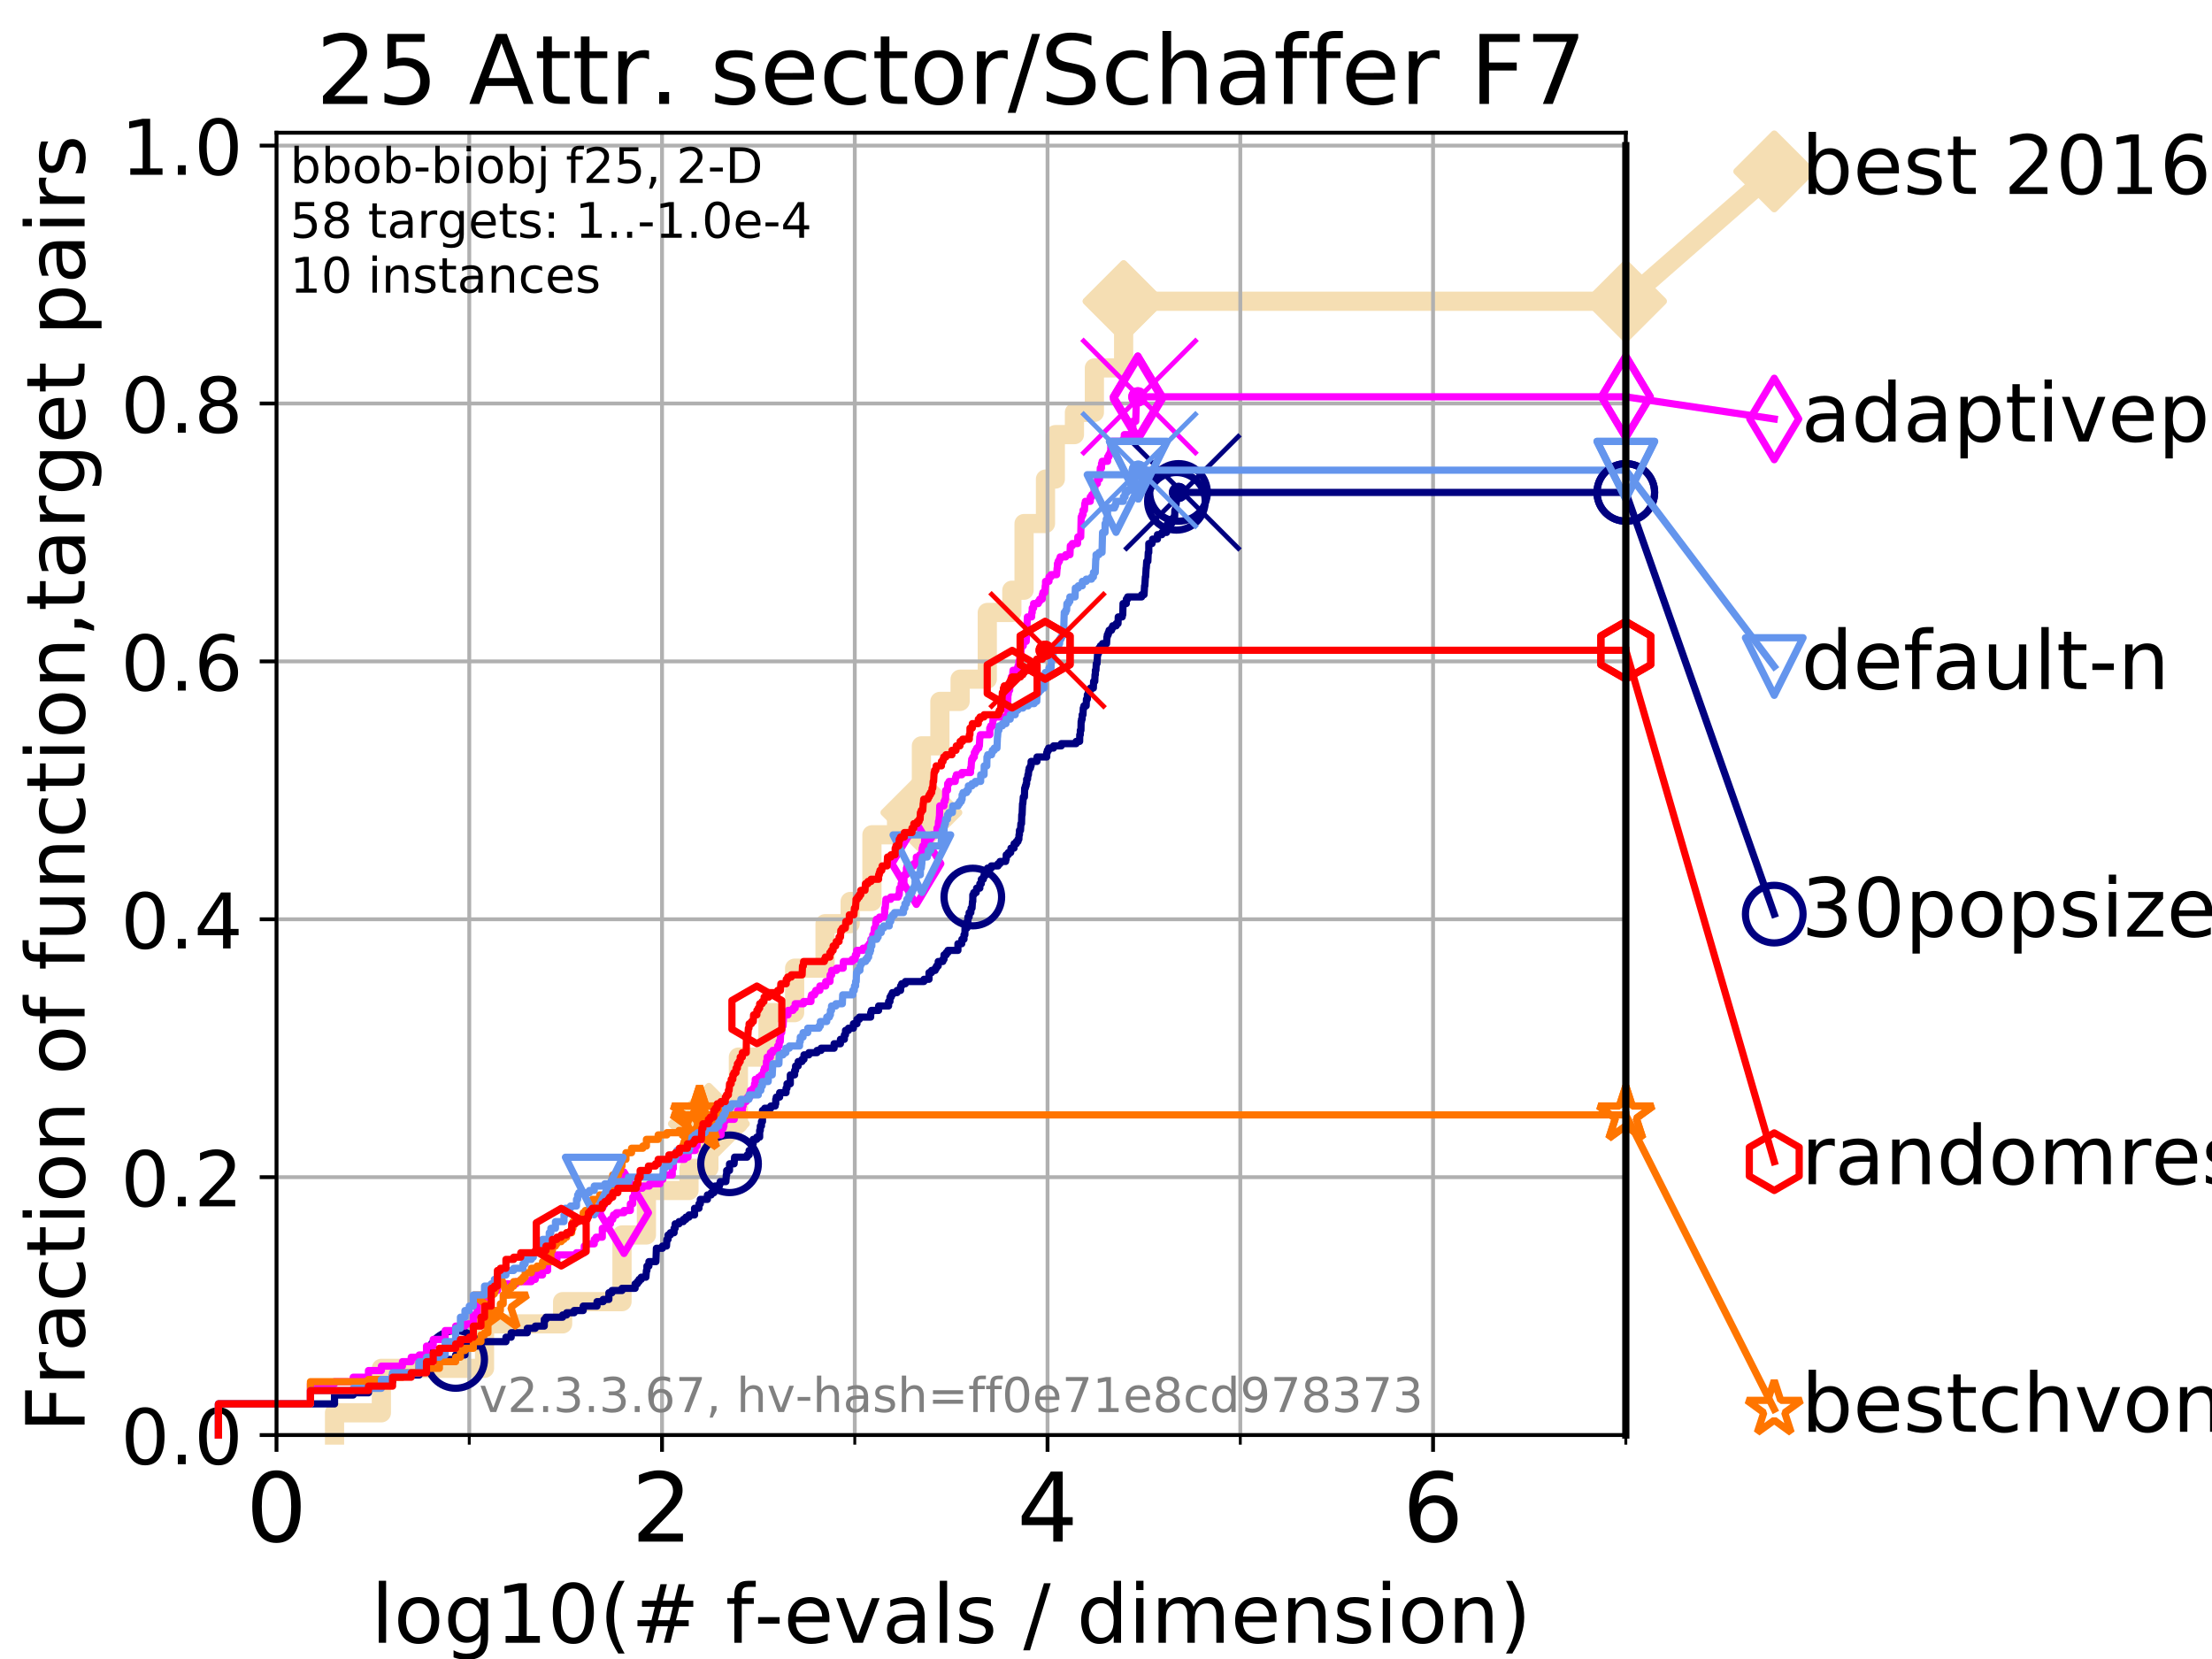 <?xml version="1.0" encoding="utf-8" standalone="no"?>
<!DOCTYPE svg PUBLIC "-//W3C//DTD SVG 1.1//EN"
  "http://www.w3.org/Graphics/SVG/1.1/DTD/svg11.dtd">
<!-- Created with matplotlib (https://matplotlib.org/) -->
<svg height="345.6pt" version="1.1" viewBox="0 0 460.8 345.6" width="460.8pt" xmlns="http://www.w3.org/2000/svg" xmlns:xlink="http://www.w3.org/1999/xlink">
 <defs>
  <style type="text/css">
*{stroke-linecap:butt;stroke-linejoin:round;}
  </style>
 </defs>
 <g id="figure_1">
  <g id="patch_1">
   <path d="M 0 345.6 
L 460.8 345.6 
L 460.8 0 
L 0 0 
z
" style="fill:#ffffff;"/>
  </g>
  <g id="axes_1">
   <g id="patch_2">
    <path d="M 57.6 298.944 
L 338.688 298.944 
L 338.688 27.648 
L 57.6 27.648 
z
" style="fill:#ffffff;"/>
   </g>
   <g id="line2d_1">
    <path d="M 69.688 298.944 
L 69.688 294.313 
L 79.447 294.313 
L 79.447 285.05 
L 100.935 285.05 
L 100.935 275.788 
L 117.203 275.788 
L 117.203 271.157 
L 129.574 271.157 
L 129.574 257.263 
L 134.661 257.263 
L 134.661 248.001 
L 143.528 248.001 
L 143.528 243.37 
L 147.67 243.37 
L 147.67 234.107 
L 153.82 234.107 
L 153.82 220.214 
L 159.981 220.214 
L 159.981 210.951 
L 165.537 210.951 
L 165.537 201.689 
L 171.871 201.689 
L 171.871 192.426 
L 177.107 192.426 
L 177.107 187.795 
L 181.641 187.795 
L 181.641 173.901 
L 186.768 173.901 
L 186.768 169.27 
L 191.943 169.27 
L 191.943 155.377 
L 195.796 155.377 
L 195.796 146.114 
L 200.01 146.114 
L 200.01 141.483 
L 205.671 141.483 
L 205.671 127.589 
L 210.787 127.589 
L 210.787 122.958 
L 213.331 122.958 
L 213.331 109.065 
L 217.793 109.065 
L 217.793 99.802 
L 219.843 99.802 
L 219.843 90.54 
L 223.825 90.54 
L 223.825 85.909 
L 227.98 85.909 
L 227.98 76.646 
L 234.072 76.646 
L 234.072 62.753 
L 338.688 62.753 
" style="fill:none;stroke:#f5deb3;stroke-linecap:square;stroke-width:4;"/>
   </g>
   <g id="line2d_2">
    <defs>
     <path d="M 0 7.778 
L 7.778 0 
L 0 -7.778 
L -7.778 0 
z
" id="m56167f93bb" style="stroke:#f5deb3;stroke-linejoin:miter;stroke-width:1.5;"/>
    </defs>
    <g>
     <use style="fill:#f5deb3;stroke:#f5deb3;stroke-linejoin:miter;stroke-width:1.5;" x="147.67" xlink:href="#m56167f93bb" y="234.107"/>
     <use style="fill:#f5deb3;stroke:#f5deb3;stroke-linejoin:miter;stroke-width:1.5;" x="191.943" xlink:href="#m56167f93bb" y="169.27"/>
     <use style="fill:#f5deb3;stroke:#f5deb3;stroke-linejoin:miter;stroke-width:1.5;" x="234.072" xlink:href="#m56167f93bb" y="62.753"/>
     <use style="fill:#f5deb3;stroke:#f5deb3;stroke-linejoin:miter;stroke-width:1.5;" x="234.072" xlink:href="#m56167f93bb" y="62.753"/>
     <use style="fill:#f5deb3;stroke:#f5deb3;stroke-linejoin:miter;stroke-width:1.5;" x="338.688" xlink:href="#m56167f93bb" y="62.753"/>
    </g>
   </g>
   <g id="line2d_3">
    <path style="fill:none;stroke:#f5deb3;stroke-linecap:square;stroke-width:4;"/>
    <g/>
   </g>
   <g id="line2d_4">
    <path d="M 338.688 62.753 
L 369.608 35.706 
" style="fill:none;stroke:#f5deb3;stroke-linecap:square;stroke-width:4;"/>
    <g>
     <use style="fill:#f5deb3;stroke:#f5deb3;stroke-linejoin:miter;stroke-width:1.5;" x="338.688" xlink:href="#m56167f93bb" y="62.753"/>
     <use style="fill:#f5deb3;stroke:#f5deb3;stroke-linejoin:miter;stroke-width:1.5;" x="369.608" xlink:href="#m56167f93bb" y="35.706"/>
    </g>
   </g>
   <g id="matplotlib.axis_1">
    <g id="xtick_1">
     <g id="line2d_5">
      <path clip-path="url(#pce65032521)" d="M 57.6 298.944 
L 57.6 27.648 
" style="fill:none;stroke:#b0b0b0;stroke-linecap:square;stroke-width:0.8;"/>
     </g>
     <g id="line2d_6">
      <defs>
       <path d="M 0 0 
L 0 3.5 
" id="mc3504d7204" style="stroke:#000000;stroke-width:0.8;"/>
      </defs>
      <g>
       <use style="stroke:#000000;stroke-width:0.8;" x="57.6" xlink:href="#mc3504d7204" y="298.944"/>
      </g>
     </g>
     <g id="text_1">
      <!-- 0 -->
      <defs>
       <path d="M 31.781 66.406 
Q 24.172 66.406 20.328 58.906 
Q 16.5 51.422 16.5 36.375 
Q 16.5 21.391 20.328 13.891 
Q 24.172 6.391 31.781 6.391 
Q 39.453 6.391 43.281 13.891 
Q 47.125 21.391 47.125 36.375 
Q 47.125 51.422 43.281 58.906 
Q 39.453 66.406 31.781 66.406 
z
M 31.781 74.219 
Q 44.047 74.219 50.516 64.516 
Q 56.984 54.828 56.984 36.375 
Q 56.984 17.969 50.516 8.266 
Q 44.047 -1.422 31.781 -1.422 
Q 19.531 -1.422 13.062 8.266 
Q 6.594 17.969 6.594 36.375 
Q 6.594 54.828 13.062 64.516 
Q 19.531 74.219 31.781 74.219 
z
" id="DejaVuSans-48"/>
      </defs>
      <g transform="translate(51.237 321.141)scale(0.2 -0.2)">
       <use xlink:href="#DejaVuSans-48"/>
      </g>
     </g>
    </g>
    <g id="xtick_2">
     <g id="line2d_7">
      <path clip-path="url(#pce65032521)" d="M 137.911 298.944 
L 137.911 27.648 
" style="fill:none;stroke:#b0b0b0;stroke-linecap:square;stroke-width:0.8;"/>
     </g>
     <g id="line2d_8">
      <g>
       <use style="stroke:#000000;stroke-width:0.8;" x="137.911" xlink:href="#mc3504d7204" y="298.944"/>
      </g>
     </g>
     <g id="text_2">
      <!-- 2 -->
      <defs>
       <path d="M 19.188 8.297 
L 53.609 8.297 
L 53.609 0 
L 7.328 0 
L 7.328 8.297 
Q 12.938 14.109 22.625 23.891 
Q 32.328 33.688 34.812 36.531 
Q 39.547 41.844 41.422 45.531 
Q 43.312 49.219 43.312 52.781 
Q 43.312 58.594 39.234 62.25 
Q 35.156 65.922 28.609 65.922 
Q 23.969 65.922 18.812 64.312 
Q 13.672 62.703 7.812 59.422 
L 7.812 69.391 
Q 13.766 71.781 18.938 73 
Q 24.125 74.219 28.422 74.219 
Q 39.75 74.219 46.484 68.547 
Q 53.219 62.891 53.219 53.422 
Q 53.219 48.922 51.531 44.891 
Q 49.859 40.875 45.406 35.406 
Q 44.188 33.984 37.641 27.219 
Q 31.109 20.453 19.188 8.297 
z
" id="DejaVuSans-50"/>
      </defs>
      <g transform="translate(131.548 321.141)scale(0.2 -0.2)">
       <use xlink:href="#DejaVuSans-50"/>
      </g>
     </g>
    </g>
    <g id="xtick_3">
     <g id="line2d_9">
      <path clip-path="url(#pce65032521)" d="M 218.222 298.944 
L 218.222 27.648 
" style="fill:none;stroke:#b0b0b0;stroke-linecap:square;stroke-width:0.8;"/>
     </g>
     <g id="line2d_10">
      <g>
       <use style="stroke:#000000;stroke-width:0.8;" x="218.222" xlink:href="#mc3504d7204" y="298.944"/>
      </g>
     </g>
     <g id="text_3">
      <!-- 4 -->
      <defs>
       <path d="M 37.797 64.312 
L 12.891 25.391 
L 37.797 25.391 
z
M 35.203 72.906 
L 47.609 72.906 
L 47.609 25.391 
L 58.016 25.391 
L 58.016 17.188 
L 47.609 17.188 
L 47.609 0 
L 37.797 0 
L 37.797 17.188 
L 4.891 17.188 
L 4.891 26.703 
z
" id="DejaVuSans-52"/>
      </defs>
      <g transform="translate(211.859 321.141)scale(0.2 -0.2)">
       <use xlink:href="#DejaVuSans-52"/>
      </g>
     </g>
    </g>
    <g id="xtick_4">
     <g id="line2d_11">
      <path clip-path="url(#pce65032521)" d="M 298.533 298.944 
L 298.533 27.648 
" style="fill:none;stroke:#b0b0b0;stroke-linecap:square;stroke-width:0.8;"/>
     </g>
     <g id="line2d_12">
      <g>
       <use style="stroke:#000000;stroke-width:0.8;" x="298.533" xlink:href="#mc3504d7204" y="298.944"/>
      </g>
     </g>
     <g id="text_4">
      <!-- 6 -->
      <defs>
       <path d="M 33.016 40.375 
Q 26.375 40.375 22.484 35.828 
Q 18.609 31.297 18.609 23.391 
Q 18.609 15.531 22.484 10.953 
Q 26.375 6.391 33.016 6.391 
Q 39.656 6.391 43.531 10.953 
Q 47.406 15.531 47.406 23.391 
Q 47.406 31.297 43.531 35.828 
Q 39.656 40.375 33.016 40.375 
z
M 52.594 71.297 
L 52.594 62.312 
Q 48.875 64.062 45.094 64.984 
Q 41.312 65.922 37.594 65.922 
Q 27.828 65.922 22.672 59.328 
Q 17.531 52.734 16.797 39.406 
Q 19.672 43.656 24.016 45.922 
Q 28.375 48.188 33.594 48.188 
Q 44.578 48.188 50.953 41.516 
Q 57.328 34.859 57.328 23.391 
Q 57.328 12.156 50.688 5.359 
Q 44.047 -1.422 33.016 -1.422 
Q 20.359 -1.422 13.672 8.266 
Q 6.984 17.969 6.984 36.375 
Q 6.984 53.656 15.188 63.938 
Q 23.391 74.219 37.203 74.219 
Q 40.922 74.219 44.703 73.484 
Q 48.484 72.75 52.594 71.297 
z
" id="DejaVuSans-54"/>
      </defs>
      <g transform="translate(292.17 321.141)scale(0.2 -0.2)">
       <use xlink:href="#DejaVuSans-54"/>
      </g>
     </g>
    </g>
    <g id="xtick_5">
     <g id="line2d_13">
      <path clip-path="url(#pce65032521)" d="M 97.755 298.944 
L 97.755 27.648 
" style="fill:none;stroke:#b0b0b0;stroke-linecap:square;stroke-width:0.8;"/>
     </g>
     <g id="line2d_14">
      <defs>
       <path d="M 0 0 
L 0 2 
" id="m98839531eb" style="stroke:#000000;stroke-width:0.6;"/>
      </defs>
      <g>
       <use style="stroke:#000000;stroke-width:0.6;" x="97.755" xlink:href="#m98839531eb" y="298.944"/>
      </g>
     </g>
    </g>
    <g id="xtick_6">
     <g id="line2d_15">
      <path clip-path="url(#pce65032521)" d="M 178.066 298.944 
L 178.066 27.648 
" style="fill:none;stroke:#b0b0b0;stroke-linecap:square;stroke-width:0.8;"/>
     </g>
     <g id="line2d_16">
      <g>
       <use style="stroke:#000000;stroke-width:0.6;" x="178.066" xlink:href="#m98839531eb" y="298.944"/>
      </g>
     </g>
    </g>
    <g id="xtick_7">
     <g id="line2d_17">
      <path clip-path="url(#pce65032521)" d="M 258.377 298.944 
L 258.377 27.648 
" style="fill:none;stroke:#b0b0b0;stroke-linecap:square;stroke-width:0.8;"/>
     </g>
     <g id="line2d_18">
      <g>
       <use style="stroke:#000000;stroke-width:0.6;" x="258.377" xlink:href="#m98839531eb" y="298.944"/>
      </g>
     </g>
    </g>
    <g id="xtick_8">
     <g id="line2d_19">
      <path clip-path="url(#pce65032521)" d="M 338.688 298.944 
L 338.688 27.648 
" style="fill:none;stroke:#b0b0b0;stroke-linecap:square;stroke-width:0.8;"/>
     </g>
     <g id="line2d_20">
      <g>
       <use style="stroke:#000000;stroke-width:0.6;" x="338.688" xlink:href="#m98839531eb" y="298.944"/>
      </g>
     </g>
    </g>
    <g id="text_5">
     <!-- log10(# f-evals / dimension) -->
     <defs>
      <path d="M 9.422 75.984 
L 18.406 75.984 
L 18.406 0 
L 9.422 0 
z
" id="DejaVuSans-108"/>
      <path d="M 30.609 48.391 
Q 23.391 48.391 19.188 42.75 
Q 14.984 37.109 14.984 27.297 
Q 14.984 17.484 19.156 11.844 
Q 23.344 6.203 30.609 6.203 
Q 37.797 6.203 41.984 11.859 
Q 46.188 17.531 46.188 27.297 
Q 46.188 37.016 41.984 42.703 
Q 37.797 48.391 30.609 48.391 
z
M 30.609 56 
Q 42.328 56 49.016 48.375 
Q 55.719 40.766 55.719 27.297 
Q 55.719 13.875 49.016 6.219 
Q 42.328 -1.422 30.609 -1.422 
Q 18.844 -1.422 12.172 6.219 
Q 5.516 13.875 5.516 27.297 
Q 5.516 40.766 12.172 48.375 
Q 18.844 56 30.609 56 
z
" id="DejaVuSans-111"/>
      <path d="M 45.406 27.984 
Q 45.406 37.75 41.375 43.109 
Q 37.359 48.484 30.078 48.484 
Q 22.859 48.484 18.828 43.109 
Q 14.797 37.75 14.797 27.984 
Q 14.797 18.266 18.828 12.891 
Q 22.859 7.516 30.078 7.516 
Q 37.359 7.516 41.375 12.891 
Q 45.406 18.266 45.406 27.984 
z
M 54.391 6.781 
Q 54.391 -7.172 48.188 -13.984 
Q 42 -20.797 29.203 -20.797 
Q 24.469 -20.797 20.266 -20.094 
Q 16.062 -19.391 12.109 -17.922 
L 12.109 -9.188 
Q 16.062 -11.328 19.922 -12.344 
Q 23.781 -13.375 27.781 -13.375 
Q 36.625 -13.375 41.016 -8.766 
Q 45.406 -4.156 45.406 5.172 
L 45.406 9.625 
Q 42.625 4.781 38.281 2.391 
Q 33.938 0 27.875 0 
Q 17.828 0 11.672 7.656 
Q 5.516 15.328 5.516 27.984 
Q 5.516 40.672 11.672 48.328 
Q 17.828 56 27.875 56 
Q 33.938 56 38.281 53.609 
Q 42.625 51.219 45.406 46.391 
L 45.406 54.688 
L 54.391 54.688 
z
" id="DejaVuSans-103"/>
      <path d="M 12.406 8.297 
L 28.516 8.297 
L 28.516 63.922 
L 10.984 60.406 
L 10.984 69.391 
L 28.422 72.906 
L 38.281 72.906 
L 38.281 8.297 
L 54.391 8.297 
L 54.391 0 
L 12.406 0 
z
" id="DejaVuSans-49"/>
      <path d="M 31 75.875 
Q 24.469 64.656 21.281 53.656 
Q 18.109 42.672 18.109 31.391 
Q 18.109 20.125 21.312 9.062 
Q 24.516 -2 31 -13.188 
L 23.188 -13.188 
Q 15.875 -1.703 12.234 9.375 
Q 8.594 20.453 8.594 31.391 
Q 8.594 42.281 12.203 53.312 
Q 15.828 64.359 23.188 75.875 
z
" id="DejaVuSans-40"/>
      <path d="M 51.125 44 
L 36.922 44 
L 32.812 27.688 
L 47.125 27.688 
z
M 43.797 71.781 
L 38.719 51.516 
L 52.984 51.516 
L 58.109 71.781 
L 65.922 71.781 
L 60.891 51.516 
L 76.125 51.516 
L 76.125 44 
L 58.984 44 
L 54.984 27.688 
L 70.516 27.688 
L 70.516 20.219 
L 53.078 20.219 
L 48 0 
L 40.188 0 
L 45.219 20.219 
L 30.906 20.219 
L 25.875 0 
L 18.016 0 
L 23.094 20.219 
L 7.719 20.219 
L 7.719 27.688 
L 24.906 27.688 
L 29 44 
L 13.281 44 
L 13.281 51.516 
L 30.906 51.516 
L 35.891 71.781 
z
" id="DejaVuSans-35"/>
      <path id="DejaVuSans-32"/>
      <path d="M 37.109 75.984 
L 37.109 68.5 
L 28.516 68.5 
Q 23.688 68.5 21.797 66.547 
Q 19.922 64.594 19.922 59.516 
L 19.922 54.688 
L 34.719 54.688 
L 34.719 47.703 
L 19.922 47.703 
L 19.922 0 
L 10.891 0 
L 10.891 47.703 
L 2.297 47.703 
L 2.297 54.688 
L 10.891 54.688 
L 10.891 58.5 
Q 10.891 67.625 15.141 71.797 
Q 19.391 75.984 28.609 75.984 
z
" id="DejaVuSans-102"/>
      <path d="M 4.891 31.391 
L 31.203 31.391 
L 31.203 23.391 
L 4.891 23.391 
z
" id="DejaVuSans-45"/>
      <path d="M 56.203 29.594 
L 56.203 25.203 
L 14.891 25.203 
Q 15.484 15.922 20.484 11.062 
Q 25.484 6.203 34.422 6.203 
Q 39.594 6.203 44.453 7.469 
Q 49.312 8.734 54.109 11.281 
L 54.109 2.781 
Q 49.266 0.734 44.188 -0.344 
Q 39.109 -1.422 33.891 -1.422 
Q 20.797 -1.422 13.156 6.188 
Q 5.516 13.812 5.516 26.812 
Q 5.516 40.234 12.766 48.109 
Q 20.016 56 32.328 56 
Q 43.359 56 49.781 48.891 
Q 56.203 41.797 56.203 29.594 
z
M 47.219 32.234 
Q 47.125 39.594 43.094 43.984 
Q 39.062 48.391 32.422 48.391 
Q 24.906 48.391 20.391 44.141 
Q 15.875 39.891 15.188 32.172 
z
" id="DejaVuSans-101"/>
      <path d="M 2.984 54.688 
L 12.5 54.688 
L 29.594 8.797 
L 46.688 54.688 
L 56.203 54.688 
L 35.688 0 
L 23.484 0 
z
" id="DejaVuSans-118"/>
      <path d="M 34.281 27.484 
Q 23.391 27.484 19.188 25 
Q 14.984 22.516 14.984 16.5 
Q 14.984 11.719 18.141 8.906 
Q 21.297 6.109 26.703 6.109 
Q 34.188 6.109 38.703 11.406 
Q 43.219 16.703 43.219 25.484 
L 43.219 27.484 
z
M 52.203 31.203 
L 52.203 0 
L 43.219 0 
L 43.219 8.297 
Q 40.141 3.328 35.547 0.953 
Q 30.953 -1.422 24.312 -1.422 
Q 15.922 -1.422 10.953 3.297 
Q 6 8.016 6 15.922 
Q 6 25.141 12.172 29.828 
Q 18.359 34.516 30.609 34.516 
L 43.219 34.516 
L 43.219 35.406 
Q 43.219 41.609 39.141 45 
Q 35.062 48.391 27.688 48.391 
Q 23 48.391 18.547 47.266 
Q 14.109 46.141 10.016 43.891 
L 10.016 52.203 
Q 14.938 54.109 19.578 55.047 
Q 24.219 56 28.609 56 
Q 40.484 56 46.344 49.844 
Q 52.203 43.703 52.203 31.203 
z
" id="DejaVuSans-97"/>
      <path d="M 44.281 53.078 
L 44.281 44.578 
Q 40.484 46.531 36.375 47.5 
Q 32.281 48.484 27.875 48.484 
Q 21.188 48.484 17.844 46.438 
Q 14.5 44.391 14.5 40.281 
Q 14.5 37.156 16.891 35.375 
Q 19.281 33.594 26.516 31.984 
L 29.594 31.297 
Q 39.156 29.25 43.188 25.516 
Q 47.219 21.781 47.219 15.094 
Q 47.219 7.469 41.188 3.016 
Q 35.156 -1.422 24.609 -1.422 
Q 20.219 -1.422 15.453 -0.562 
Q 10.688 0.297 5.422 2 
L 5.422 11.281 
Q 10.406 8.688 15.234 7.391 
Q 20.062 6.109 24.812 6.109 
Q 31.156 6.109 34.562 8.281 
Q 37.984 10.453 37.984 14.406 
Q 37.984 18.062 35.516 20.016 
Q 33.062 21.969 24.703 23.781 
L 21.578 24.516 
Q 13.234 26.266 9.516 29.906 
Q 5.812 33.547 5.812 39.891 
Q 5.812 47.609 11.281 51.797 
Q 16.75 56 26.812 56 
Q 31.781 56 36.172 55.266 
Q 40.578 54.547 44.281 53.078 
z
" id="DejaVuSans-115"/>
      <path d="M 25.391 72.906 
L 33.688 72.906 
L 8.297 -9.281 
L 0 -9.281 
z
" id="DejaVuSans-47"/>
      <path d="M 45.406 46.391 
L 45.406 75.984 
L 54.391 75.984 
L 54.391 0 
L 45.406 0 
L 45.406 8.203 
Q 42.578 3.328 38.25 0.953 
Q 33.938 -1.422 27.875 -1.422 
Q 17.969 -1.422 11.734 6.484 
Q 5.516 14.406 5.516 27.297 
Q 5.516 40.188 11.734 48.094 
Q 17.969 56 27.875 56 
Q 33.938 56 38.25 53.625 
Q 42.578 51.266 45.406 46.391 
z
M 14.797 27.297 
Q 14.797 17.391 18.875 11.75 
Q 22.953 6.109 30.078 6.109 
Q 37.203 6.109 41.297 11.75 
Q 45.406 17.391 45.406 27.297 
Q 45.406 37.203 41.297 42.844 
Q 37.203 48.484 30.078 48.484 
Q 22.953 48.484 18.875 42.844 
Q 14.797 37.203 14.797 27.297 
z
" id="DejaVuSans-100"/>
      <path d="M 9.422 54.688 
L 18.406 54.688 
L 18.406 0 
L 9.422 0 
z
M 9.422 75.984 
L 18.406 75.984 
L 18.406 64.594 
L 9.422 64.594 
z
" id="DejaVuSans-105"/>
      <path d="M 52 44.188 
Q 55.375 50.25 60.062 53.125 
Q 64.75 56 71.094 56 
Q 79.641 56 84.281 50.016 
Q 88.922 44.047 88.922 33.016 
L 88.922 0 
L 79.891 0 
L 79.891 32.719 
Q 79.891 40.578 77.094 44.375 
Q 74.312 48.188 68.609 48.188 
Q 61.625 48.188 57.562 43.547 
Q 53.516 38.922 53.516 30.906 
L 53.516 0 
L 44.484 0 
L 44.484 32.719 
Q 44.484 40.625 41.703 44.406 
Q 38.922 48.188 33.109 48.188 
Q 26.219 48.188 22.156 43.531 
Q 18.109 38.875 18.109 30.906 
L 18.109 0 
L 9.078 0 
L 9.078 54.688 
L 18.109 54.688 
L 18.109 46.188 
Q 21.188 51.219 25.484 53.609 
Q 29.781 56 35.688 56 
Q 41.656 56 45.828 52.969 
Q 50 49.953 52 44.188 
z
" id="DejaVuSans-109"/>
      <path d="M 54.891 33.016 
L 54.891 0 
L 45.906 0 
L 45.906 32.719 
Q 45.906 40.484 42.875 44.328 
Q 39.844 48.188 33.797 48.188 
Q 26.516 48.188 22.312 43.547 
Q 18.109 38.922 18.109 30.906 
L 18.109 0 
L 9.078 0 
L 9.078 54.688 
L 18.109 54.688 
L 18.109 46.188 
Q 21.344 51.125 25.703 53.562 
Q 30.078 56 35.797 56 
Q 45.219 56 50.047 50.172 
Q 54.891 44.344 54.891 33.016 
z
" id="DejaVuSans-110"/>
      <path d="M 8.016 75.875 
L 15.828 75.875 
Q 23.141 64.359 26.781 53.312 
Q 30.422 42.281 30.422 31.391 
Q 30.422 20.453 26.781 9.375 
Q 23.141 -1.703 15.828 -13.188 
L 8.016 -13.188 
Q 14.5 -2 17.703 9.062 
Q 20.906 20.125 20.906 31.391 
Q 20.906 42.672 17.703 53.656 
Q 14.5 64.656 8.016 75.875 
z
" id="DejaVuSans-41"/>
     </defs>
     <g transform="translate(77.303 342.218)scale(0.17 -0.17)">
      <use xlink:href="#DejaVuSans-108"/>
      <use x="27.783" xlink:href="#DejaVuSans-111"/>
      <use x="88.965" xlink:href="#DejaVuSans-103"/>
      <use x="152.441" xlink:href="#DejaVuSans-49"/>
      <use x="216.064" xlink:href="#DejaVuSans-48"/>
      <use x="279.688" xlink:href="#DejaVuSans-40"/>
      <use x="318.701" xlink:href="#DejaVuSans-35"/>
      <use x="402.49" xlink:href="#DejaVuSans-32"/>
      <use x="434.277" xlink:href="#DejaVuSans-102"/>
      <use x="469.404" xlink:href="#DejaVuSans-45"/>
      <use x="505.488" xlink:href="#DejaVuSans-101"/>
      <use x="567.012" xlink:href="#DejaVuSans-118"/>
      <use x="626.191" xlink:href="#DejaVuSans-97"/>
      <use x="687.471" xlink:href="#DejaVuSans-108"/>
      <use x="715.254" xlink:href="#DejaVuSans-115"/>
      <use x="767.354" xlink:href="#DejaVuSans-32"/>
      <use x="799.141" xlink:href="#DejaVuSans-47"/>
      <use x="832.832" xlink:href="#DejaVuSans-32"/>
      <use x="864.619" xlink:href="#DejaVuSans-100"/>
      <use x="928.096" xlink:href="#DejaVuSans-105"/>
      <use x="955.879" xlink:href="#DejaVuSans-109"/>
      <use x="1053.291" xlink:href="#DejaVuSans-101"/>
      <use x="1114.814" xlink:href="#DejaVuSans-110"/>
      <use x="1178.193" xlink:href="#DejaVuSans-115"/>
      <use x="1230.293" xlink:href="#DejaVuSans-105"/>
      <use x="1258.076" xlink:href="#DejaVuSans-111"/>
      <use x="1319.258" xlink:href="#DejaVuSans-110"/>
      <use x="1382.637" xlink:href="#DejaVuSans-41"/>
     </g>
    </g>
   </g>
   <g id="matplotlib.axis_2">
    <g id="ytick_1">
     <g id="line2d_21">
      <path clip-path="url(#pce65032521)" d="M 57.6 298.944 
L 338.688 298.944 
" style="fill:none;stroke:#b0b0b0;stroke-linecap:square;stroke-width:0.8;"/>
     </g>
     <g id="line2d_22">
      <defs>
       <path d="M 0 0 
L -3.5 0 
" id="mc2aee49c58" style="stroke:#000000;stroke-width:0.8;"/>
      </defs>
      <g>
       <use style="stroke:#000000;stroke-width:0.8;" x="57.6" xlink:href="#mc2aee49c58" y="298.944"/>
      </g>
     </g>
     <g id="text_6">
      <!-- 0.0 -->
      <defs>
       <path d="M 10.688 12.406 
L 21 12.406 
L 21 0 
L 10.688 0 
z
" id="DejaVuSans-46"/>
      </defs>
      <g transform="translate(25.155 305.023)scale(0.16 -0.16)">
       <use xlink:href="#DejaVuSans-48"/>
       <use x="63.623" xlink:href="#DejaVuSans-46"/>
       <use x="95.41" xlink:href="#DejaVuSans-48"/>
      </g>
     </g>
    </g>
    <g id="ytick_2">
     <g id="line2d_23">
      <path clip-path="url(#pce65032521)" d="M 57.6 245.222 
L 338.688 245.222 
" style="fill:none;stroke:#b0b0b0;stroke-linecap:square;stroke-width:0.8;"/>
     </g>
     <g id="line2d_24">
      <g>
       <use style="stroke:#000000;stroke-width:0.8;" x="57.6" xlink:href="#mc2aee49c58" y="245.222"/>
      </g>
     </g>
     <g id="text_7">
      <!-- 0.2 -->
      <g transform="translate(25.155 251.301)scale(0.16 -0.16)">
       <use xlink:href="#DejaVuSans-48"/>
       <use x="63.623" xlink:href="#DejaVuSans-46"/>
       <use x="95.41" xlink:href="#DejaVuSans-50"/>
      </g>
     </g>
    </g>
    <g id="ytick_3">
     <g id="line2d_25">
      <path clip-path="url(#pce65032521)" d="M 57.6 191.5 
L 338.688 191.5 
" style="fill:none;stroke:#b0b0b0;stroke-linecap:square;stroke-width:0.8;"/>
     </g>
     <g id="line2d_26">
      <g>
       <use style="stroke:#000000;stroke-width:0.8;" x="57.6" xlink:href="#mc2aee49c58" y="191.5"/>
      </g>
     </g>
     <g id="text_8">
      <!-- 0.4 -->
      <g transform="translate(25.155 197.579)scale(0.16 -0.16)">
       <use xlink:href="#DejaVuSans-48"/>
       <use x="63.623" xlink:href="#DejaVuSans-46"/>
       <use x="95.41" xlink:href="#DejaVuSans-52"/>
      </g>
     </g>
    </g>
    <g id="ytick_4">
     <g id="line2d_27">
      <path clip-path="url(#pce65032521)" d="M 57.6 137.778 
L 338.688 137.778 
" style="fill:none;stroke:#b0b0b0;stroke-linecap:square;stroke-width:0.8;"/>
     </g>
     <g id="line2d_28">
      <g>
       <use style="stroke:#000000;stroke-width:0.8;" x="57.6" xlink:href="#mc2aee49c58" y="137.778"/>
      </g>
     </g>
     <g id="text_9">
      <!-- 0.6 -->
      <g transform="translate(25.155 143.857)scale(0.16 -0.16)">
       <use xlink:href="#DejaVuSans-48"/>
       <use x="63.623" xlink:href="#DejaVuSans-46"/>
       <use x="95.41" xlink:href="#DejaVuSans-54"/>
      </g>
     </g>
    </g>
    <g id="ytick_5">
     <g id="line2d_29">
      <path clip-path="url(#pce65032521)" d="M 57.6 84.056 
L 338.688 84.056 
" style="fill:none;stroke:#b0b0b0;stroke-linecap:square;stroke-width:0.8;"/>
     </g>
     <g id="line2d_30">
      <g>
       <use style="stroke:#000000;stroke-width:0.8;" x="57.6" xlink:href="#mc2aee49c58" y="84.056"/>
      </g>
     </g>
     <g id="text_10">
      <!-- 0.8 -->
      <defs>
       <path d="M 31.781 34.625 
Q 24.75 34.625 20.719 30.859 
Q 16.703 27.094 16.703 20.516 
Q 16.703 13.922 20.719 10.156 
Q 24.75 6.391 31.781 6.391 
Q 38.812 6.391 42.859 10.172 
Q 46.922 13.969 46.922 20.516 
Q 46.922 27.094 42.891 30.859 
Q 38.875 34.625 31.781 34.625 
z
M 21.922 38.812 
Q 15.578 40.375 12.031 44.719 
Q 8.5 49.078 8.5 55.328 
Q 8.5 64.062 14.719 69.141 
Q 20.953 74.219 31.781 74.219 
Q 42.672 74.219 48.875 69.141 
Q 55.078 64.062 55.078 55.328 
Q 55.078 49.078 51.531 44.719 
Q 48 40.375 41.703 38.812 
Q 48.828 37.156 52.797 32.312 
Q 56.781 27.484 56.781 20.516 
Q 56.781 9.906 50.312 4.234 
Q 43.844 -1.422 31.781 -1.422 
Q 19.734 -1.422 13.25 4.234 
Q 6.781 9.906 6.781 20.516 
Q 6.781 27.484 10.781 32.312 
Q 14.797 37.156 21.922 38.812 
z
M 18.312 54.391 
Q 18.312 48.734 21.844 45.562 
Q 25.391 42.391 31.781 42.391 
Q 38.141 42.391 41.719 45.562 
Q 45.312 48.734 45.312 54.391 
Q 45.312 60.062 41.719 63.234 
Q 38.141 66.406 31.781 66.406 
Q 25.391 66.406 21.844 63.234 
Q 18.312 60.062 18.312 54.391 
z
" id="DejaVuSans-56"/>
      </defs>
      <g transform="translate(25.155 90.135)scale(0.16 -0.16)">
       <use xlink:href="#DejaVuSans-48"/>
       <use x="63.623" xlink:href="#DejaVuSans-46"/>
       <use x="95.41" xlink:href="#DejaVuSans-56"/>
      </g>
     </g>
    </g>
    <g id="ytick_6">
     <g id="line2d_31">
      <path clip-path="url(#pce65032521)" d="M 57.6 30.334 
L 338.688 30.334 
" style="fill:none;stroke:#b0b0b0;stroke-linecap:square;stroke-width:0.8;"/>
     </g>
     <g id="line2d_32">
      <g>
       <use style="stroke:#000000;stroke-width:0.8;" x="57.6" xlink:href="#mc2aee49c58" y="30.334"/>
      </g>
     </g>
     <g id="text_11">
      <!-- 1.0 -->
      <g transform="translate(25.155 36.413)scale(0.16 -0.16)">
       <use xlink:href="#DejaVuSans-49"/>
       <use x="63.623" xlink:href="#DejaVuSans-46"/>
       <use x="95.41" xlink:href="#DejaVuSans-48"/>
      </g>
     </g>
    </g>
    <g id="text_12">
     <!-- Fraction of function,target pairs -->
     <defs>
      <path d="M 9.812 72.906 
L 51.703 72.906 
L 51.703 64.594 
L 19.672 64.594 
L 19.672 43.109 
L 48.578 43.109 
L 48.578 34.812 
L 19.672 34.812 
L 19.672 0 
L 9.812 0 
z
" id="DejaVuSans-70"/>
      <path d="M 41.109 46.297 
Q 39.594 47.172 37.812 47.578 
Q 36.031 48 33.891 48 
Q 26.266 48 22.188 43.047 
Q 18.109 38.094 18.109 28.812 
L 18.109 0 
L 9.078 0 
L 9.078 54.688 
L 18.109 54.688 
L 18.109 46.188 
Q 20.953 51.172 25.484 53.578 
Q 30.031 56 36.531 56 
Q 37.453 56 38.578 55.875 
Q 39.703 55.766 41.062 55.516 
z
" id="DejaVuSans-114"/>
      <path d="M 48.781 52.594 
L 48.781 44.188 
Q 44.969 46.297 41.141 47.344 
Q 37.312 48.391 33.406 48.391 
Q 24.656 48.391 19.812 42.844 
Q 14.984 37.312 14.984 27.297 
Q 14.984 17.281 19.812 11.734 
Q 24.656 6.203 33.406 6.203 
Q 37.312 6.203 41.141 7.25 
Q 44.969 8.297 48.781 10.406 
L 48.781 2.094 
Q 45.016 0.344 40.984 -0.531 
Q 36.969 -1.422 32.422 -1.422 
Q 20.062 -1.422 12.781 6.344 
Q 5.516 14.109 5.516 27.297 
Q 5.516 40.672 12.859 48.328 
Q 20.219 56 33.016 56 
Q 37.156 56 41.109 55.141 
Q 45.062 54.297 48.781 52.594 
z
" id="DejaVuSans-99"/>
      <path d="M 18.312 70.219 
L 18.312 54.688 
L 36.812 54.688 
L 36.812 47.703 
L 18.312 47.703 
L 18.312 18.016 
Q 18.312 11.328 20.141 9.422 
Q 21.969 7.516 27.594 7.516 
L 36.812 7.516 
L 36.812 0 
L 27.594 0 
Q 17.188 0 13.234 3.875 
Q 9.281 7.766 9.281 18.016 
L 9.281 47.703 
L 2.688 47.703 
L 2.688 54.688 
L 9.281 54.688 
L 9.281 70.219 
z
" id="DejaVuSans-116"/>
      <path d="M 8.5 21.578 
L 8.5 54.688 
L 17.484 54.688 
L 17.484 21.922 
Q 17.484 14.156 20.5 10.266 
Q 23.531 6.391 29.594 6.391 
Q 36.859 6.391 41.078 11.031 
Q 45.312 15.672 45.312 23.688 
L 45.312 54.688 
L 54.297 54.688 
L 54.297 0 
L 45.312 0 
L 45.312 8.406 
Q 42.047 3.422 37.719 1 
Q 33.406 -1.422 27.688 -1.422 
Q 18.266 -1.422 13.375 4.438 
Q 8.5 10.297 8.5 21.578 
z
M 31.109 56 
z
" id="DejaVuSans-117"/>
      <path d="M 11.719 12.406 
L 22.016 12.406 
L 22.016 4 
L 14.016 -11.625 
L 7.719 -11.625 
L 11.719 4 
z
" id="DejaVuSans-44"/>
      <path d="M 18.109 8.203 
L 18.109 -20.797 
L 9.078 -20.797 
L 9.078 54.688 
L 18.109 54.688 
L 18.109 46.391 
Q 20.953 51.266 25.266 53.625 
Q 29.594 56 35.594 56 
Q 45.562 56 51.781 48.094 
Q 58.016 40.188 58.016 27.297 
Q 58.016 14.406 51.781 6.484 
Q 45.562 -1.422 35.594 -1.422 
Q 29.594 -1.422 25.266 0.953 
Q 20.953 3.328 18.109 8.203 
z
M 48.688 27.297 
Q 48.688 37.203 44.609 42.844 
Q 40.531 48.484 33.406 48.484 
Q 26.266 48.484 22.188 42.844 
Q 18.109 37.203 18.109 27.297 
Q 18.109 17.391 22.188 11.75 
Q 26.266 6.109 33.406 6.109 
Q 40.531 6.109 44.609 11.75 
Q 48.688 17.391 48.688 27.297 
z
" id="DejaVuSans-112"/>
     </defs>
     <g transform="translate(17.62 298.435)rotate(-90)scale(0.17 -0.17)">
      <use xlink:href="#DejaVuSans-70"/>
      <use x="57.41" xlink:href="#DejaVuSans-114"/>
      <use x="98.523" xlink:href="#DejaVuSans-97"/>
      <use x="159.803" xlink:href="#DejaVuSans-99"/>
      <use x="214.783" xlink:href="#DejaVuSans-116"/>
      <use x="253.992" xlink:href="#DejaVuSans-105"/>
      <use x="281.775" xlink:href="#DejaVuSans-111"/>
      <use x="342.957" xlink:href="#DejaVuSans-110"/>
      <use x="406.336" xlink:href="#DejaVuSans-32"/>
      <use x="438.123" xlink:href="#DejaVuSans-111"/>
      <use x="499.305" xlink:href="#DejaVuSans-102"/>
      <use x="534.51" xlink:href="#DejaVuSans-32"/>
      <use x="566.297" xlink:href="#DejaVuSans-102"/>
      <use x="601.502" xlink:href="#DejaVuSans-117"/>
      <use x="664.881" xlink:href="#DejaVuSans-110"/>
      <use x="728.26" xlink:href="#DejaVuSans-99"/>
      <use x="783.24" xlink:href="#DejaVuSans-116"/>
      <use x="822.449" xlink:href="#DejaVuSans-105"/>
      <use x="850.232" xlink:href="#DejaVuSans-111"/>
      <use x="911.414" xlink:href="#DejaVuSans-110"/>
      <use x="974.793" xlink:href="#DejaVuSans-44"/>
      <use x="1006.58" xlink:href="#DejaVuSans-116"/>
      <use x="1045.789" xlink:href="#DejaVuSans-97"/>
      <use x="1107.068" xlink:href="#DejaVuSans-114"/>
      <use x="1148.166" xlink:href="#DejaVuSans-103"/>
      <use x="1211.643" xlink:href="#DejaVuSans-101"/>
      <use x="1273.166" xlink:href="#DejaVuSans-116"/>
      <use x="1312.375" xlink:href="#DejaVuSans-32"/>
      <use x="1344.162" xlink:href="#DejaVuSans-112"/>
      <use x="1407.639" xlink:href="#DejaVuSans-97"/>
      <use x="1468.918" xlink:href="#DejaVuSans-105"/>
      <use x="1496.701" xlink:href="#DejaVuSans-114"/>
      <use x="1537.814" xlink:href="#DejaVuSans-115"/>
     </g>
    </g>
   </g>
   <g id="line2d_33">
    <defs>
     <path d="M 0 1.5 
C 0.398 1.5 0.779 1.342 1.061 1.061 
C 1.342 0.779 1.5 0.398 1.5 0 
C 1.5 -0.398 1.342 -0.779 1.061 -1.061 
C 0.779 -1.342 0.398 -1.5 0 -1.5 
C -0.398 -1.5 -0.779 -1.342 -1.061 -1.061 
C -1.342 -0.779 -1.5 -0.398 -1.5 0 
C -1.5 0.398 -1.342 0.779 -1.061 1.061 
C -0.779 1.342 -0.398 1.5 0 1.5 
z
" id="m616a4aaeb3" style="stroke:#f5deb3;"/>
    </defs>
    <g>
     <use style="fill:#f5deb3;stroke:#f5deb3;" x="234.072" xlink:href="#m616a4aaeb3" y="62.753"/>
     <use style="fill:#f5deb3;stroke:#f5deb3;" x="234.072" xlink:href="#m616a4aaeb3" y="62.753"/>
    </g>
   </g>
   <g id="line2d_34">
    <defs>
     <path d="M 0 1.5 
C 0.398 1.5 0.779 1.342 1.061 1.061 
C 1.342 0.779 1.5 0.398 1.5 0 
C 1.5 -0.398 1.342 -0.779 1.061 -1.061 
C 0.779 -1.342 0.398 -1.5 0 -1.5 
C -0.398 -1.5 -0.779 -1.342 -1.061 -1.061 
C -1.342 -0.779 -1.5 -0.398 -1.5 0 
C -1.5 0.398 -1.342 0.779 -1.061 1.061 
C -0.779 1.342 -0.398 1.5 0 1.5 
z
" id="maf9e32d244" style="stroke:#000080;"/>
    </defs>
    <g>
     <use style="fill:#000080;stroke:#000080;" x="245.51" xlink:href="#maf9e32d244" y="102.581"/>
     <use style="fill:#000080;stroke:#000080;" x="245.51" xlink:href="#maf9e32d244" y="102.581"/>
    </g>
   </g>
   <g id="line2d_35">
    <path d="M 45.512 298.944 
L 45.512 292.46 
L 69.688 292.46 
L 69.688 290.608 
L 73.579 290.608 
L 73.579 290.145 
L 76.759 290.145 
L 76.759 287.829 
L 81.776 287.829 
L 81.776 286.44 
L 87.33 286.44 
L 87.33 283.198 
L 94.921 283.198 
L 94.921 282.272 
L 96.861 282.272 
L 96.861 280.419 
L 99.418 280.419 
L 99.418 279.956 
L 100.193 279.956 
L 100.193 279.493 
L 105.398 279.493 
L 105.398 278.567 
L 106.489 278.567 
L 106.489 277.64 
L 109.843 277.64 
L 109.843 276.714 
L 111.506 276.714 
L 111.506 276.251 
L 113.383 276.251 
L 113.383 274.862 
L 113.735 274.862 
L 113.735 274.399 
L 117.203 274.399 
L 117.203 273.935 
L 118.04 273.935 
L 118.04 273.472 
L 119.603 273.472 
L 119.603 273.009 
L 121.49 273.009 
L 121.49 272.083 
L 124.369 272.083 
L 124.369 271.157 
L 125.648 271.157 
L 125.648 270.694 
L 126.839 270.694 
L 126.839 269.304 
L 127.485 269.304 
L 127.485 268.841 
L 129.574 268.841 
L 129.574 268.378 
L 132.303 268.378 
L 132.303 267.452 
L 132.777 267.452 
L 132.777 266.989 
L 133.125 266.989 
L 133.125 266.526 
L 133.578 266.526 
L 133.578 266.062 
L 134.556 266.062 
L 134.661 264.673 
L 134.766 264.673 
L 134.766 263.747 
L 135.179 263.747 
L 135.179 262.821 
L 136.645 262.821 
L 136.739 260.042 
L 137.998 260.042 
L 137.998 259.579 
L 138.845 259.579 
L 138.927 258.189 
L 139.172 258.189 
L 139.172 257.263 
L 139.652 257.263 
L 139.652 256.8 
L 140.424 256.8 
L 140.424 255.874 
L 140.649 255.874 
L 140.649 254.948 
L 141.45 254.948 
L 141.45 254.484 
L 142.352 254.484 
L 142.352 254.021 
L 142.884 254.021 
L 142.884 253.558 
L 143.528 253.558 
L 143.528 253.095 
L 144.689 253.095 
L 144.689 251.706 
L 145.61 251.706 
L 145.61 250.779 
L 145.888 250.779 
L 145.888 249.853 
L 147.369 249.853 
L 147.369 248.927 
L 148.161 248.927 
L 148.161 248.464 
L 148.733 248.464 
L 148.733 247.538 
L 148.92 247.538 
L 148.92 247.075 
L 149.868 247.075 
L 149.868 246.611 
L 150.042 246.611 
L 150.042 246.148 
L 151.219 246.148 
L 151.301 244.759 
L 151.381 244.759 
L 151.381 243.833 
L 151.975 243.833 
L 151.975 242.443 
L 152.922 242.443 
L 153.032 241.054 
L 155.647 241.054 
L 155.647 240.591 
L 156.053 240.591 
L 156.053 239.665 
L 156.628 239.665 
L 156.628 238.275 
L 156.895 238.275 
L 156.895 237.349 
L 157.642 237.349 
L 157.642 236.886 
L 158.25 236.886 
L 158.25 235.496 
L 158.385 235.496 
L 158.385 234.57 
L 158.626 234.57 
L 158.626 233.644 
L 158.837 233.644 
L 158.837 231.328 
L 159.304 231.328 
L 159.304 230.865 
L 160.561 230.865 
L 160.561 230.402 
L 161.488 230.402 
L 161.488 229.939 
L 161.601 229.939 
L 161.601 229.013 
L 161.712 229.013 
L 161.712 228.55 
L 162.411 228.55 
L 162.411 227.623 
L 163.749 227.623 
L 163.749 226.697 
L 163.946 226.697 
L 163.946 225.771 
L 164.638 225.771 
L 164.638 223.918 
L 165.537 223.918 
L 165.537 222.992 
L 165.732 222.992 
L 165.732 222.066 
L 166.272 222.066 
L 166.272 221.14 
L 167.077 221.14 
L 167.077 220.677 
L 167.481 220.677 
L 167.481 219.75 
L 168.506 219.75 
L 168.506 219.287 
L 170.201 219.287 
L 170.201 218.824 
L 171.043 218.824 
L 171.043 218.361 
L 173.756 218.361 
L 173.756 217.435 
L 175.078 217.435 
L 175.078 216.509 
L 175.896 216.509 
L 175.896 215.582 
L 176.132 215.582 
L 176.132 214.656 
L 176.744 214.656 
L 176.744 214.193 
L 177.776 214.193 
L 177.776 213.267 
L 178.522 213.267 
L 178.522 212.34 
L 179.025 212.34 
L 179.025 211.877 
L 181.376 211.877 
L 181.376 210.951 
L 181.52 210.951 
L 181.52 210.488 
L 183.033 210.488 
L 183.033 209.562 
L 185.108 209.562 
L 185.108 208.635 
L 185.397 208.635 
L 185.397 207.709 
L 185.653 207.709 
L 185.653 207.246 
L 185.894 207.246 
L 185.894 206.783 
L 186.873 206.783 
L 186.873 206.32 
L 187.61 206.32 
L 187.61 205.394 
L 187.841 205.394 
L 187.841 204.931 
L 188.615 204.931 
L 188.615 204.467 
L 192.474 204.467 
L 192.474 204.004 
L 193.529 204.004 
L 193.529 202.615 
L 194.067 202.615 
L 194.067 202.152 
L 194.82 202.152 
L 194.82 201.689 
L 195.091 201.689 
L 195.091 201.226 
L 195.446 201.226 
L 195.446 200.299 
L 196.41 200.299 
L 196.41 199.836 
L 196.655 199.836 
L 196.655 198.91 
L 197.109 198.91 
L 197.109 198.447 
L 197.465 198.447 
L 197.465 197.984 
L 199.554 197.984 
L 199.554 196.594 
L 200.351 196.594 
L 200.385 195.668 
L 200.817 195.668 
L 200.817 194.742 
L 201.002 194.742 
L 201.026 193.353 
L 201.423 193.353 
L 201.471 191.963 
L 201.625 191.963 
L 201.625 191.037 
L 201.89 191.037 
L 201.89 190.111 
L 202.244 190.111 
L 202.295 189.184 
L 202.489 189.184 
L 202.585 187.795 
L 202.647 187.795 
L 202.654 186.406 
L 202.859 186.406 
L 202.859 185.943 
L 203.359 185.943 
L 203.447 185.016 
L 204.117 185.016 
L 204.117 184.09 
L 204.431 184.09 
L 204.431 183.164 
L 204.846 183.164 
L 204.846 182.701 
L 205.005 182.701 
L 205.005 182.238 
L 205.478 182.238 
L 205.478 181.775 
L 205.714 181.775 
L 205.714 180.848 
L 206.496 180.848 
L 206.496 180.385 
L 207.913 180.385 
L 207.913 179.922 
L 208.322 179.922 
L 208.322 179.459 
L 209.495 179.459 
L 209.495 178.996 
L 209.612 178.996 
L 209.612 178.07 
L 210.05 178.07 
L 210.05 177.606 
L 210.545 177.606 
L 210.604 176.68 
L 211.248 176.68 
L 211.258 175.754 
L 211.729 175.754 
L 211.729 175.291 
L 212.067 175.291 
L 212.067 174.828 
L 212.248 174.828 
L 212.28 173.901 
L 212.369 173.901 
L 212.369 172.975 
L 212.592 172.975 
L 212.665 171.586 
L 212.801 171.586 
L 212.848 169.733 
L 212.921 169.733 
L 213.014 167.418 
L 213.075 167.418 
L 213.174 166.028 
L 213.401 166.028 
L 213.46 164.176 
L 213.602 164.176 
L 213.602 163.713 
L 213.755 163.713 
L 213.755 163.25 
L 213.866 163.25 
L 213.866 162.323 
L 214.055 162.323 
L 214.132 161.397 
L 214.236 161.397 
L 214.301 160.471 
L 214.398 160.471 
L 214.398 160.008 
L 214.654 160.008 
L 214.654 159.545 
L 214.794 159.545 
L 214.794 158.618 
L 216.027 158.618 
L 216.027 157.692 
L 218.049 157.692 
L 218.049 156.766 
L 218.186 156.766 
L 218.186 156.303 
L 218.442 156.303 
L 218.442 155.84 
L 219.468 155.84 
L 219.468 155.377 
L 221.09 155.377 
L 221.09 154.914 
L 224.177 154.914 
L 224.177 154.45 
L 224.91 154.45 
L 224.931 153.061 
L 225.049 153.061 
L 225.049 152.135 
L 225.183 152.135 
L 225.218 150.282 
L 225.303 150.282 
L 225.303 149.819 
L 225.434 149.819 
L 225.434 148.893 
L 225.607 148.893 
L 225.664 147.504 
L 225.8 147.504 
L 225.8 147.04 
L 226.268 147.04 
L 226.325 145.651 
L 226.514 145.651 
L 226.514 144.725 
L 226.727 144.725 
L 226.727 143.799 
L 227.162 143.799 
L 227.162 143.336 
L 227.766 143.336 
L 227.816 141.946 
L 228.059 141.946 
L 228.112 140.557 
L 228.186 140.557 
L 228.186 139.631 
L 228.303 139.631 
L 228.372 138.241 
L 228.527 138.241 
L 228.635 136.389 
L 228.728 136.389 
L 228.728 135.926 
L 228.931 135.926 
L 228.931 134.999 
L 229.232 134.999 
L 229.232 134.536 
L 229.668 134.536 
L 229.668 134.073 
L 230.52 134.073 
L 230.593 132.684 
L 230.675 132.684 
L 230.675 132.221 
L 230.867 132.221 
L 230.867 131.757 
L 231.041 131.757 
L 231.041 131.294 
L 231.554 131.294 
L 231.554 130.831 
L 231.786 130.831 
L 231.786 130.368 
L 232.525 130.368 
L 232.525 129.905 
L 232.908 129.905 
L 232.948 128.516 
L 233.776 128.516 
L 233.776 128.053 
L 233.891 128.053 
L 233.948 125.737 
L 234.636 125.737 
L 234.636 124.811 
L 234.905 124.811 
L 234.905 124.348 
L 237.827 124.348 
L 237.827 123.884 
L 238.327 123.884 
L 238.43 122.032 
L 238.495 122.032 
L 238.6 120.179 
L 238.658 120.179 
L 238.762 118.327 
L 238.794 118.327 
L 238.881 116.938 
L 239.119 116.938 
L 239.203 115.085 
L 239.312 115.085 
L 239.315 113.233 
L 239.99 113.233 
L 239.99 112.77 
L 240.106 112.77 
L 240.106 112.306 
L 241.118 112.306 
L 241.118 111.38 
L 242.044 111.38 
L 242.044 110.917 
L 243.022 110.917 
L 243.024 109.528 
L 243.212 109.528 
L 243.212 109.065 
L 244.098 109.065 
L 244.098 108.138 
L 244.516 108.138 
L 244.516 107.675 
L 244.704 107.675 
L 244.743 106.286 
L 244.886 106.286 
L 244.982 104.897 
L 245.024 104.897 
L 245.072 103.97 
L 245.232 103.97 
L 245.232 103.044 
L 245.51 103.044 
L 245.51 102.581 
L 338.688 102.581 
L 338.688 102.581 
" style="fill:none;stroke:#000080;stroke-linecap:square;stroke-width:1.5;"/>
   </g>
   <g id="line2d_36">
    <defs>
     <path d="M 0 6 
C 1.591 6 3.117 5.368 4.243 4.243 
C 5.368 3.117 6 1.591 6 0 
C 6 -1.591 5.368 -3.117 4.243 -4.243 
C 3.117 -5.368 1.591 -6 0 -6 
C -1.591 -6 -3.117 -5.368 -4.243 -4.243 
C -5.368 -3.117 -6 -1.591 -6 0 
C -6 1.591 -5.368 3.117 -4.243 4.243 
C -3.117 5.368 -1.591 6 0 6 
z
" id="me97000dbbe" style="stroke:#000080;stroke-width:1.5;"/>
    </defs>
    <g>
     <use style="fill-opacity:0;stroke:#000080;stroke-width:1.5;" x="94.921" xlink:href="#me97000dbbe" y="283.198"/>
     <use style="fill-opacity:0;stroke:#000080;stroke-width:1.5;" x="151.975" xlink:href="#me97000dbbe" y="242.443"/>
     <use style="fill-opacity:0;stroke:#000080;stroke-width:1.5;" x="202.654" xlink:href="#me97000dbbe" y="186.869"/>
     <use style="fill-opacity:0;stroke:#000080;stroke-width:1.5;" x="245.072" xlink:href="#me97000dbbe" y="104.433"/>
     <use style="fill-opacity:0;stroke:#000080;stroke-width:1.5;" x="245.51" xlink:href="#me97000dbbe" y="102.581"/>
     <use style="fill-opacity:0;stroke:#000080;stroke-width:1.5;" x="338.688" xlink:href="#me97000dbbe" y="102.581"/>
    </g>
   </g>
   <g id="line2d_37">
    <path style="fill:none;stroke:#000080;stroke-linecap:square;stroke-width:1.5;"/>
    <g/>
   </g>
   <g id="line2d_38">
    <path clip-path="url(#pce65032521)" d="M 246.311 102.581 
" style="fill:none;stroke:#000080;stroke-linecap:square;stroke-width:1.5;"/>
    <defs>
     <path d="M -12 12 
L 12 -12 
M -12 -12 
L 12 12 
" id="m64a6012f94" style="stroke:#000080;"/>
    </defs>
    <g clip-path="url(#pce65032521)">
     <use style="fill:#000080;stroke:#000080;" x="246.311" xlink:href="#m64a6012f94" y="102.581"/>
    </g>
   </g>
   <g id="line2d_39">
    <defs>
     <path d="M 0 1.5 
C 0.398 1.5 0.779 1.342 1.061 1.061 
C 1.342 0.779 1.5 0.398 1.5 0 
C 1.5 -0.398 1.342 -0.779 1.061 -1.061 
C 0.779 -1.342 0.398 -1.5 0 -1.5 
C -0.398 -1.5 -0.779 -1.342 -1.061 -1.061 
C -1.342 -0.779 -1.5 -0.398 -1.5 0 
C -1.5 0.398 -1.342 0.779 -1.061 1.061 
C -0.779 1.342 -0.398 1.5 0 1.5 
z
" id="m9f5d4edaf8" style="stroke:#ff00ff;"/>
    </defs>
    <g>
     <use style="fill:#ff00ff;stroke:#ff00ff;" x="237.031" xlink:href="#m9f5d4edaf8" y="82.667"/>
     <use style="fill:#ff00ff;stroke:#ff00ff;" x="237.031" xlink:href="#m9f5d4edaf8" y="82.667"/>
    </g>
   </g>
   <g id="line2d_40">
    <path d="M 45.512 298.944 
L 45.512 292.46 
L 64.671 292.46 
L 64.671 288.292 
L 69.688 288.292 
L 69.688 287.829 
L 73.579 287.829 
L 73.579 286.903 
L 76.759 286.903 
L 76.759 285.514 
L 79.447 285.514 
L 79.447 284.587 
L 83.83 284.587 
L 83.83 283.661 
L 85.667 283.661 
L 85.667 282.735 
L 87.33 282.735 
L 87.33 282.272 
L 88.847 282.272 
L 88.847 280.419 
L 90.243 280.419 
L 90.243 279.03 
L 92.738 279.03 
L 92.738 277.177 
L 94.921 277.177 
L 94.921 276.251 
L 96.861 276.251 
L 96.861 275.788 
L 98.606 275.788 
L 98.606 273.935 
L 99.418 273.935 
L 99.418 271.157 
L 100.193 271.157 
L 100.193 270.694 
L 100.935 270.694 
L 100.935 269.304 
L 101.647 269.304 
L 101.647 268.841 
L 103.623 268.841 
L 103.623 267.452 
L 107.515 267.452 
L 107.515 266.989 
L 110.694 266.989 
L 110.694 266.526 
L 111.506 266.526 
L 111.506 265.599 
L 113.023 265.599 
L 113.023 264.673 
L 114.08 264.673 
L 114.08 262.357 
L 116.02 262.357 
L 116.02 261.431 
L 120.094 261.431 
L 120.094 260.968 
L 121.712 260.968 
L 121.712 259.579 
L 122.148 259.579 
L 122.148 259.116 
L 123.791 259.116 
L 123.791 258.189 
L 124.178 258.189 
L 124.178 257.726 
L 125.471 257.726 
L 125.471 255.874 
L 126.507 255.874 
L 126.507 254.948 
L 127.165 254.948 
L 127.165 254.021 
L 127.643 254.021 
L 127.643 253.558 
L 127.799 253.558 
L 127.799 253.095 
L 128.411 253.095 
L 128.411 252.632 
L 129.991 252.632 
L 129.991 252.169 
L 131.313 252.169 
L 131.313 250.779 
L 131.815 250.779 
L 131.815 249.39 
L 132.182 249.39 
L 132.182 247.538 
L 133.8 247.538 
L 133.8 247.075 
L 135.281 247.075 
L 135.281 246.611 
L 137.469 246.611 
L 137.469 245.685 
L 138.084 245.685 
L 138.084 244.759 
L 140.042 244.759 
L 140.042 243.37 
L 140.272 243.37 
L 140.272 241.517 
L 142.62 241.517 
L 142.62 241.054 
L 143.337 241.054 
L 143.337 239.665 
L 144.807 239.665 
L 144.807 238.738 
L 145.213 238.738 
L 145.213 237.349 
L 146.854 237.349 
L 146.854 236.423 
L 150.215 236.423 
L 150.215 235.033 
L 150.683 235.033 
L 150.683 234.57 
L 150.808 234.57 
L 150.808 233.644 
L 151.015 233.644 
L 151.015 233.181 
L 152.959 233.181 
L 152.959 232.255 
L 153.68 232.255 
L 153.68 231.328 
L 154.641 231.328 
L 154.641 230.402 
L 154.807 230.402 
L 154.807 229.476 
L 155.457 229.476 
L 155.457 229.013 
L 155.71 229.013 
L 155.71 228.55 
L 156.206 228.55 
L 156.206 227.623 
L 156.328 227.623 
L 156.328 227.16 
L 156.865 227.16 
L 156.865 226.697 
L 157.186 226.697 
L 157.186 225.771 
L 157.33 225.771 
L 157.33 224.845 
L 158.059 224.845 
L 158.059 224.382 
L 158.626 224.382 
L 158.626 223.918 
L 159.072 223.918 
L 159.072 222.992 
L 159.227 222.992 
L 159.227 222.529 
L 159.658 222.529 
L 159.658 221.14 
L 159.808 221.14 
L 159.808 220.214 
L 160.49 220.214 
L 160.49 219.287 
L 160.961 219.287 
L 160.961 218.824 
L 161.999 218.824 
L 161.999 217.898 
L 162.325 217.898 
L 162.325 216.972 
L 162.539 216.972 
L 162.623 215.119 
L 162.834 215.119 
L 162.938 213.73 
L 163.124 213.73 
L 163.226 211.877 
L 163.246 211.877 
L 163.246 211.414 
L 164.16 211.414 
L 164.16 210.488 
L 165.212 210.488 
L 165.212 210.025 
L 165.644 210.025 
L 165.644 209.099 
L 167.401 209.099 
L 167.401 208.635 
L 168.938 208.635 
L 168.938 207.709 
L 169.056 207.709 
L 169.056 207.246 
L 169.702 207.246 
L 169.702 206.783 
L 169.939 206.783 
L 169.939 206.32 
L 170.794 206.32 
L 170.794 205.394 
L 172.007 205.394 
L 172.007 204.467 
L 172.909 204.467 
L 172.933 203.078 
L 173.257 203.078 
L 173.257 202.152 
L 174.262 202.152 
L 174.262 201.689 
L 175.648 201.689 
L 175.688 200.299 
L 177.526 200.299 
L 177.526 199.836 
L 178.188 199.836 
L 178.188 198.91 
L 178.471 198.91 
L 178.471 197.984 
L 179.792 197.984 
L 179.792 197.521 
L 180.73 197.521 
L 180.73 197.057 
L 181.078 197.057 
L 181.078 196.594 
L 181.419 196.594 
L 181.419 195.668 
L 181.811 195.668 
L 181.811 194.742 
L 182.041 194.742 
L 182.145 193.353 
L 182.426 193.353 
L 182.446 191.963 
L 182.568 191.963 
L 182.568 191.5 
L 183.216 191.5 
L 183.216 191.037 
L 184.273 191.037 
L 184.304 189.184 
L 184.419 189.184 
L 184.504 187.795 
L 184.552 187.795 
L 184.552 187.332 
L 185.557 187.332 
L 185.557 186.869 
L 187.124 186.869 
L 187.124 186.406 
L 187.31 186.406 
L 187.397 185.016 
L 187.721 185.016 
L 187.721 184.09 
L 187.87 184.09 
L 187.87 183.627 
L 188.302 183.627 
L 188.336 182.238 
L 188.795 182.238 
L 188.828 180.848 
L 188.95 180.848 
L 188.95 180.385 
L 190.349 180.385 
L 190.349 179.922 
L 190.893 179.922 
L 190.893 178.533 
L 191.593 178.533 
L 191.593 178.07 
L 192.025 178.07 
L 192.107 176.68 
L 192.235 176.68 
L 192.235 176.217 
L 192.557 176.217 
L 192.622 174.828 
L 193.856 174.828 
L 193.856 174.365 
L 194.171 174.365 
L 194.171 173.901 
L 195.186 173.901 
L 195.196 172.512 
L 195.427 172.512 
L 195.504 171.123 
L 195.581 171.123 
L 195.667 170.196 
L 195.702 170.196 
L 195.768 167.881 
L 196.649 167.881 
L 196.649 166.955 
L 196.861 166.955 
L 196.861 166.492 
L 196.982 166.492 
L 197.006 164.639 
L 197.384 164.639 
L 197.413 163.25 
L 197.704 163.25 
L 197.704 162.787 
L 198.985 162.787 
L 199.077 161.86 
L 199.23 161.86 
L 199.23 161.397 
L 200.371 161.397 
L 200.371 160.934 
L 202.181 160.934 
L 202.181 160.008 
L 202.292 160.008 
L 202.377 158.618 
L 202.422 158.618 
L 202.422 158.155 
L 202.658 158.155 
L 202.658 157.692 
L 202.97 157.692 
L 202.97 156.766 
L 203.219 156.766 
L 203.219 156.303 
L 203.471 156.303 
L 203.471 155.84 
L 203.902 155.84 
L 203.902 155.377 
L 204.023 155.377 
L 204.117 153.524 
L 204.223 153.524 
L 204.223 153.061 
L 206.186 153.061 
L 206.186 151.672 
L 206.38 151.672 
L 206.38 151.209 
L 206.761 151.209 
L 206.866 149.819 
L 207.016 149.819 
L 207.016 149.356 
L 209.867 149.356 
L 209.966 144.725 
L 210.035 144.725 
L 210.132 143.799 
L 210.328 143.799 
L 210.42 141.946 
L 210.672 141.946 
L 210.672 141.02 
L 210.928 141.02 
L 211.03 139.631 
L 211.917 139.631 
L 211.917 139.167 
L 212.075 139.167 
L 212.075 138.704 
L 212.258 138.704 
L 212.258 137.778 
L 212.414 137.778 
L 212.499 136.389 
L 212.527 136.389 
L 212.527 135.926 
L 212.69 135.926 
L 212.69 134.999 
L 212.824 134.999 
L 212.824 134.536 
L 213.164 134.536 
L 213.164 133.61 
L 213.787 133.61 
L 213.897 130.368 
L 213.936 130.368 
L 214.03 128.516 
L 214.909 128.516 
L 214.933 127.589 
L 215.034 127.589 
L 215.034 126.663 
L 215.318 126.663 
L 215.318 125.737 
L 216.294 125.737 
L 216.294 125.274 
L 216.588 125.274 
L 216.588 124.811 
L 217.132 124.811 
L 217.132 123.884 
L 217.254 123.884 
L 217.254 123.421 
L 217.665 123.421 
L 217.743 122.032 
L 217.805 122.032 
L 217.805 121.106 
L 218.523 121.106 
L 218.533 120.179 
L 218.932 120.179 
L 218.932 119.716 
L 220.112 119.716 
L 220.221 118.327 
L 220.266 118.327 
L 220.283 117.401 
L 220.431 117.401 
L 220.431 116.938 
L 220.692 116.938 
L 220.692 116.475 
L 220.854 116.475 
L 220.854 116.011 
L 222.004 116.011 
L 222.004 115.548 
L 222.891 115.548 
L 222.968 113.696 
L 223.374 113.696 
L 223.374 113.233 
L 224.479 113.233 
L 224.532 111.843 
L 225.134 111.843 
L 225.228 107.675 
L 225.406 107.675 
L 225.406 107.212 
L 225.616 107.212 
L 225.616 106.286 
L 225.909 106.286 
L 225.982 104.897 
L 226.1 104.897 
L 226.1 104.433 
L 227.125 104.433 
L 227.125 103.507 
L 227.446 103.507 
L 227.446 103.044 
L 227.874 103.044 
L 227.95 101.655 
L 228.086 101.655 
L 228.086 100.728 
L 228.61 100.728 
L 228.61 99.802 
L 229.046 99.802 
L 229.046 98.876 
L 229.167 98.876 
L 229.212 97.487 
L 229.465 97.487 
L 229.465 96.56 
L 229.604 96.56 
L 229.604 96.097 
L 230.733 96.097 
L 230.733 95.171 
L 230.988 95.171 
L 230.988 94.708 
L 231.233 94.708 
L 231.233 94.245 
L 231.4 94.245 
L 231.402 92.855 
L 231.599 92.855 
L 231.615 91.929 
L 233.987 91.929 
L 233.987 91.466 
L 234.213 91.466 
L 234.213 90.54 
L 235.794 90.54 
L 235.794 90.077 
L 235.989 90.077 
L 235.994 87.761 
L 236.59 87.761 
L 236.698 84.519 
L 236.746 84.519 
L 236.763 83.13 
L 237.031 83.13 
L 237.031 82.667 
L 338.688 82.667 
L 338.688 82.667 
" style="fill:none;stroke:#ff00ff;stroke-linecap:square;stroke-width:1.5;"/>
   </g>
   <g id="line2d_41">
    <defs>
     <path d="M 0 8.485 
L 5.091 0 
L 0 -8.485 
L -5.091 0 
z
" id="mc7a44f7551" style="stroke:#ff00ff;stroke-linejoin:miter;stroke-width:1.5;"/>
    </defs>
    <g>
     <use style="fill-opacity:0;stroke:#ff00ff;stroke-linejoin:miter;stroke-width:1.5;" x="129.991" xlink:href="#mc7a44f7551" y="252.632"/>
     <use style="fill-opacity:0;stroke:#ff00ff;stroke-linejoin:miter;stroke-width:1.5;" x="190.893" xlink:href="#mc7a44f7551" y="179.922"/>
     <use style="fill-opacity:0;stroke:#ff00ff;stroke-linejoin:miter;stroke-width:1.5;" x="237.031" xlink:href="#mc7a44f7551" y="83.13"/>
     <use style="fill-opacity:0;stroke:#ff00ff;stroke-linejoin:miter;stroke-width:1.5;" x="237.031" xlink:href="#mc7a44f7551" y="82.667"/>
     <use style="fill-opacity:0;stroke:#ff00ff;stroke-linejoin:miter;stroke-width:1.5;" x="237.031" xlink:href="#mc7a44f7551" y="82.667"/>
     <use style="fill-opacity:0;stroke:#ff00ff;stroke-linejoin:miter;stroke-width:1.5;" x="338.688" xlink:href="#mc7a44f7551" y="82.667"/>
    </g>
   </g>
   <g id="line2d_42">
    <path style="fill:none;stroke:#ff00ff;stroke-linecap:square;stroke-width:1.5;"/>
    <g/>
   </g>
   <g id="line2d_43">
    <path clip-path="url(#pce65032521)" d="M 237.382 82.667 
" style="fill:none;stroke:#ff00ff;stroke-linecap:square;stroke-width:1.5;"/>
    <defs>
     <path d="M -12 12 
L 12 -12 
M -12 -12 
L 12 12 
" id="mafa5bfea58" style="stroke:#ff00ff;"/>
    </defs>
    <g clip-path="url(#pce65032521)">
     <use style="fill:#ff00ff;stroke:#ff00ff;" x="237.382" xlink:href="#mafa5bfea58" y="82.667"/>
    </g>
   </g>
   <g id="line2d_44">
    <defs>
     <path d="M 0 1.5 
C 0.398 1.5 0.779 1.342 1.061 1.061 
C 1.342 0.779 1.5 0.398 1.5 0 
C 1.5 -0.398 1.342 -0.779 1.061 -1.061 
C 0.779 -1.342 0.398 -1.5 0 -1.5 
C -0.398 -1.5 -0.779 -1.342 -1.061 -1.061 
C -1.342 -0.779 -1.5 -0.398 -1.5 0 
C -1.5 0.398 -1.342 0.779 -1.061 1.061 
C -0.779 1.342 -0.398 1.5 0 1.5 
z
" id="m9b06a9f82e" style="stroke:#ff7500;"/>
    </defs>
    <g>
     <use style="fill:#ff7500;stroke:#ff7500;" x="145.722" xlink:href="#m9b06a9f82e" y="232.255"/>
     <use style="fill:#ff7500;stroke:#ff7500;" x="145.722" xlink:href="#m9b06a9f82e" y="232.255"/>
    </g>
   </g>
   <g id="line2d_45">
    <path d="M 45.512 298.944 
L 45.512 292.46 
L 64.671 292.46 
L 64.671 287.829 
L 76.759 287.829 
L 76.759 287.366 
L 81.776 287.366 
L 81.776 286.903 
L 83.83 286.903 
L 83.83 285.977 
L 87.33 285.977 
L 87.33 285.05 
L 91.535 285.05 
L 91.535 283.661 
L 94.921 283.661 
L 94.921 282.735 
L 95.918 282.735 
L 95.918 281.345 
L 96.861 281.345 
L 96.861 280.882 
L 98.606 280.882 
L 98.606 279.493 
L 100.193 279.493 
L 100.193 278.104 
L 100.935 278.104 
L 100.935 277.64 
L 101.647 277.64 
L 101.647 273.935 
L 102.331 273.935 
L 102.331 273.472 
L 102.989 273.472 
L 102.989 273.009 
L 104.235 273.009 
L 104.235 271.62 
L 104.826 271.62 
L 104.826 269.767 
L 105.952 269.767 
L 105.952 268.378 
L 106.489 268.378 
L 106.489 267.915 
L 107.009 267.915 
L 107.009 266.989 
L 108.484 266.989 
L 108.484 266.526 
L 108.949 266.526 
L 108.949 266.062 
L 109.402 266.062 
L 109.402 265.136 
L 110.694 265.136 
L 110.694 264.21 
L 111.897 264.21 
L 111.897 263.747 
L 113.023 263.747 
L 113.023 262.821 
L 114.751 262.821 
L 114.751 260.505 
L 115.077 260.505 
L 115.077 259.579 
L 115.711 259.579 
L 115.711 259.116 
L 116.02 259.116 
L 116.02 258.653 
L 116.914 258.653 
L 116.914 258.189 
L 117.486 258.189 
L 117.486 257.726 
L 118.04 257.726 
L 118.04 256.8 
L 119.097 256.8 
L 119.097 255.874 
L 119.352 255.874 
L 119.352 254.484 
L 119.85 254.484 
L 119.85 254.021 
L 121.49 254.021 
L 121.49 252.632 
L 121.931 252.632 
L 121.931 252.169 
L 122.989 252.169 
L 122.989 251.706 
L 123.394 251.706 
L 123.394 249.853 
L 124.928 249.853 
L 124.928 248.927 
L 126.338 248.927 
L 126.338 248.001 
L 126.507 248.001 
L 126.507 247.538 
L 127.165 247.538 
L 127.165 247.075 
L 127.326 247.075 
L 127.326 246.611 
L 127.485 246.611 
L 127.485 245.685 
L 127.643 245.685 
L 127.643 244.759 
L 128.856 244.759 
L 128.856 243.833 
L 129.291 243.833 
L 129.291 242.906 
L 129.574 242.906 
L 129.574 241.517 
L 130.398 241.517 
L 130.398 240.128 
L 131.566 240.128 
L 131.566 239.201 
L 133.91 239.201 
L 133.91 238.738 
L 134.661 238.738 
L 134.661 237.349 
L 137.108 237.349 
L 137.108 236.423 
L 138.927 236.423 
L 138.927 235.96 
L 141.45 235.96 
L 141.45 235.496 
L 145.27 235.496 
L 145.27 234.107 
L 145.722 234.107 
L 145.722 232.255 
L 338.688 232.255 
" style="fill:none;stroke:#ff7500;stroke-linecap:square;stroke-width:1.5;"/>
   </g>
   <g id="line2d_46">
    <defs>
     <path d="M 0 -6 
L -1.347 -1.854 
L -5.706 -1.854 
L -2.18 0.708 
L -3.527 4.854 
L -0 2.292 
L 3.527 4.854 
L 2.18 0.708 
L 5.706 -1.854 
L 1.347 -1.854 
z
" id="m06903b57e0" style="stroke:#ff7500;stroke-linejoin:bevel;stroke-width:1.5;"/>
    </defs>
    <g>
     <use style="fill-opacity:0;stroke:#ff7500;stroke-linejoin:bevel;stroke-width:1.5;" x="104.235" xlink:href="#m06903b57e0" y="271.62"/>
     <use style="fill-opacity:0;stroke:#ff7500;stroke-linejoin:bevel;stroke-width:1.5;" x="145.722" xlink:href="#m06903b57e0" y="234.107"/>
     <use style="fill-opacity:0;stroke:#ff7500;stroke-linejoin:bevel;stroke-width:1.5;" x="145.722" xlink:href="#m06903b57e0" y="234.107"/>
     <use style="fill-opacity:0;stroke:#ff7500;stroke-linejoin:bevel;stroke-width:1.5;" x="145.722" xlink:href="#m06903b57e0" y="232.255"/>
     <use style="fill-opacity:0;stroke:#ff7500;stroke-linejoin:bevel;stroke-width:1.5;" x="145.722" xlink:href="#m06903b57e0" y="232.255"/>
     <use style="fill-opacity:0;stroke:#ff7500;stroke-linejoin:bevel;stroke-width:1.5;" x="338.688" xlink:href="#m06903b57e0" y="232.255"/>
    </g>
   </g>
   <g id="line2d_47">
    <path style="fill:none;stroke:#ff7500;stroke-linecap:square;stroke-width:1.5;"/>
    <g/>
   </g>
   <g id="line2d_48">
    <defs>
     <path d="M 0 1.5 
C 0.398 1.5 0.779 1.342 1.061 1.061 
C 1.342 0.779 1.5 0.398 1.5 0 
C 1.5 -0.398 1.342 -0.779 1.061 -1.061 
C 0.779 -1.342 0.398 -1.5 0 -1.5 
C -0.398 -1.5 -0.779 -1.342 -1.061 -1.061 
C -1.342 -0.779 -1.5 -0.398 -1.5 0 
C -1.5 0.398 -1.342 0.779 -1.061 1.061 
C -0.779 1.342 -0.398 1.5 0 1.5 
z
" id="mde75ff6c15" style="stroke:#6495ed;"/>
    </defs>
    <g>
     <use style="fill:#6495ed;stroke:#6495ed;" x="237.121" xlink:href="#mde75ff6c15" y="97.95"/>
     <use style="fill:#6495ed;stroke:#6495ed;" x="237.121" xlink:href="#mde75ff6c15" y="97.95"/>
    </g>
   </g>
   <g id="line2d_49">
    <path d="M 45.512 298.944 
L 45.512 292.46 
L 64.671 292.46 
L 64.671 289.682 
L 73.579 289.682 
L 73.579 289.218 
L 79.447 289.218 
L 79.447 287.366 
L 81.776 287.366 
L 81.776 285.977 
L 87.33 285.977 
L 87.33 283.661 
L 88.847 283.661 
L 88.847 282.735 
L 91.535 282.735 
L 91.535 282.272 
L 92.738 282.272 
L 92.738 279.493 
L 94.921 279.493 
L 94.921 276.714 
L 95.918 276.714 
L 95.918 274.399 
L 96.861 274.399 
L 96.861 273.009 
L 97.755 273.009 
L 97.755 272.083 
L 98.606 272.083 
L 98.606 269.767 
L 100.935 269.767 
L 100.935 267.915 
L 102.331 267.915 
L 102.331 267.452 
L 102.989 267.452 
L 102.989 266.526 
L 103.623 266.526 
L 103.623 265.599 
L 105.398 265.599 
L 105.398 264.673 
L 107.009 264.673 
L 107.009 264.21 
L 108.949 264.21 
L 108.949 263.284 
L 109.402 263.284 
L 109.402 262.357 
L 110.694 262.357 
L 110.694 261.894 
L 111.105 261.894 
L 111.105 260.968 
L 111.897 260.968 
L 111.897 259.116 
L 112.656 259.116 
L 112.656 258.653 
L 113.023 258.653 
L 113.023 258.189 
L 114.419 258.189 
L 114.419 256.8 
L 114.751 256.8 
L 114.751 255.874 
L 115.711 255.874 
L 115.711 254.484 
L 117.486 254.484 
L 117.486 253.095 
L 117.765 253.095 
L 117.765 251.706 
L 118.839 251.706 
L 118.839 251.243 
L 120.094 251.243 
L 120.094 249.853 
L 120.335 249.853 
L 120.335 248.927 
L 120.572 248.927 
L 120.572 248.464 
L 122.782 248.464 
L 122.782 248.001 
L 123.791 248.001 
L 123.791 247.075 
L 125.996 247.075 
L 125.996 246.611 
L 128.108 246.611 
L 128.108 246.148 
L 130.927 246.148 
L 130.927 245.222 
L 138.084 245.222 
L 138.171 243.37 
L 138.511 243.37 
L 138.511 242.906 
L 139.414 242.906 
L 139.414 241.98 
L 140.348 241.98 
L 140.348 241.054 
L 140.797 241.054 
L 140.797 240.128 
L 141.018 240.128 
L 141.018 239.665 
L 143.591 239.665 
L 143.591 238.738 
L 143.903 238.738 
L 143.903 237.812 
L 144.148 237.812 
L 144.148 236.886 
L 144.689 236.886 
L 144.689 236.423 
L 145.327 236.423 
L 145.327 235.96 
L 146.906 235.96 
L 146.906 235.033 
L 149.15 235.033 
L 149.15 234.57 
L 149.735 234.57 
L 149.735 233.644 
L 150.086 233.644 
L 150.086 233.181 
L 150.641 233.181 
L 150.641 232.255 
L 150.974 232.255 
L 150.974 231.792 
L 151.138 231.792 
L 151.138 230.865 
L 152.13 230.865 
L 152.13 230.402 
L 152.398 230.402 
L 152.398 229.939 
L 154.338 229.939 
L 154.338 229.013 
L 156.022 229.013 
L 156.022 228.087 
L 157.976 228.087 
L 157.976 227.16 
L 158.493 227.16 
L 158.573 226.234 
L 158.811 226.234 
L 158.811 225.308 
L 160.03 225.308 
L 160.103 223.918 
L 160.868 223.918 
L 160.961 222.066 
L 161.008 222.066 
L 161.008 221.603 
L 162.26 221.603 
L 162.325 219.75 
L 163.124 219.75 
L 163.124 219.287 
L 163.709 219.287 
L 163.709 218.361 
L 164.429 218.361 
L 164.429 217.898 
L 166.561 217.898 
L 166.561 216.972 
L 166.713 216.972 
L 166.713 216.045 
L 167.288 216.045 
L 167.288 215.119 
L 168.263 215.119 
L 168.263 214.193 
L 170.607 214.193 
L 170.607 213.73 
L 170.899 213.73 
L 170.899 212.804 
L 172.228 212.804 
L 172.228 211.877 
L 172.78 211.877 
L 172.78 211.414 
L 172.991 211.414 
L 172.991 210.488 
L 173.223 210.488 
L 173.223 209.562 
L 174.131 209.562 
L 174.131 209.099 
L 175.477 209.099 
L 175.547 207.246 
L 177.652 207.246 
L 177.652 206.32 
L 177.961 206.32 
L 178.005 205.394 
L 178.24 205.394 
L 178.24 204.467 
L 178.369 204.467 
L 178.429 202.615 
L 178.607 202.615 
L 178.607 202.152 
L 179.14 202.152 
L 179.14 201.226 
L 179.279 201.226 
L 179.279 200.762 
L 179.529 200.762 
L 179.529 200.299 
L 180.321 200.299 
L 180.321 199.836 
L 180.685 199.836 
L 180.685 199.373 
L 180.953 199.373 
L 180.953 198.447 
L 181.231 198.447 
L 181.231 197.984 
L 181.376 197.984 
L 181.376 197.057 
L 181.62 197.057 
L 181.62 195.668 
L 182.662 195.668 
L 182.662 195.205 
L 182.934 195.205 
L 182.934 194.279 
L 183.569 194.279 
L 183.569 193.353 
L 184.064 193.353 
L 184.064 192.889 
L 185.253 192.889 
L 185.253 191.963 
L 185.557 191.963 
L 185.602 191.037 
L 185.933 191.037 
L 185.933 190.574 
L 186.339 190.574 
L 186.339 190.111 
L 188.21 190.111 
L 188.21 189.184 
L 188.514 189.184 
L 188.514 188.258 
L 188.861 188.258 
L 188.926 187.332 
L 189.347 187.332 
L 189.347 186.406 
L 189.74 186.406 
L 189.74 185.943 
L 190.019 185.943 
L 190.019 185.479 
L 190.207 185.479 
L 190.207 185.016 
L 190.487 185.016 
L 190.487 184.553 
L 190.619 184.553 
L 190.619 183.627 
L 190.775 183.627 
L 190.876 182.701 
L 190.893 182.701 
L 190.893 182.238 
L 191.725 182.238 
L 191.749 180.848 
L 191.923 180.848 
L 192.029 179.922 
L 192.041 179.922 
L 192.041 178.996 
L 192.189 178.996 
L 192.189 178.533 
L 193.173 178.533 
L 193.173 178.07 
L 193.323 178.07 
L 193.388 177.143 
L 193.909 177.143 
L 193.909 176.217 
L 196.019 176.217 
L 196.109 174.828 
L 196.14 174.828 
L 196.143 173.901 
L 196.282 173.901 
L 196.282 172.975 
L 196.667 172.975 
L 196.667 172.049 
L 196.805 172.049 
L 196.805 171.586 
L 196.956 171.586 
L 196.956 170.66 
L 197.373 170.66 
L 197.373 169.733 
L 197.659 169.733 
L 197.659 169.27 
L 198.397 169.27 
L 198.451 167.881 
L 199.599 167.881 
L 199.599 167.418 
L 199.909 167.418 
L 199.909 166.955 
L 200.264 166.955 
L 200.264 166.492 
L 200.427 166.492 
L 200.427 165.565 
L 200.614 165.565 
L 200.614 165.102 
L 201.378 165.102 
L 201.378 164.639 
L 201.727 164.639 
L 201.727 163.713 
L 202.472 163.713 
L 202.472 163.25 
L 203.178 163.25 
L 203.178 162.787 
L 204.287 162.787 
L 204.304 161.397 
L 204.999 161.397 
L 205.025 159.545 
L 205.57 159.545 
L 205.601 157.692 
L 205.756 157.692 
L 205.756 157.229 
L 206.564 157.229 
L 206.564 156.766 
L 206.72 156.766 
L 206.72 156.303 
L 207.125 156.303 
L 207.125 155.84 
L 207.688 155.84 
L 207.788 153.524 
L 207.809 153.524 
L 207.91 152.135 
L 208.088 152.135 
L 208.137 151.209 
L 208.828 151.209 
L 208.828 150.745 
L 209.566 150.745 
L 209.566 149.819 
L 210.446 149.819 
L 210.446 148.893 
L 211.492 148.893 
L 211.514 147.967 
L 212.018 147.967 
L 212.018 147.504 
L 213.108 147.504 
L 213.108 147.04 
L 214.178 147.04 
L 214.178 146.577 
L 215.452 146.577 
L 215.452 146.114 
L 215.981 146.114 
L 216.049 144.262 
L 216.439 144.262 
L 216.439 143.799 
L 216.861 143.799 
L 216.861 143.336 
L 217.513 143.336 
L 217.558 141.02 
L 217.745 141.02 
L 217.745 140.094 
L 218.521 140.094 
L 218.521 139.167 
L 218.962 139.167 
L 219.009 137.315 
L 219.335 137.315 
L 219.429 135.462 
L 219.831 135.462 
L 219.831 134.536 
L 220.56 134.536 
L 220.56 134.073 
L 220.736 134.073 
L 220.736 133.147 
L 221.025 133.147 
L 221.025 132.684 
L 221.262 132.684 
L 221.262 132.221 
L 221.431 132.221 
L 221.431 131.757 
L 221.573 131.757 
L 221.684 128.053 
L 221.701 128.053 
L 221.701 127.589 
L 222.005 127.589 
L 222.005 127.126 
L 222.194 127.126 
L 222.259 125.737 
L 222.587 125.737 
L 222.587 125.274 
L 222.872 125.274 
L 222.872 124.348 
L 223.962 124.348 
L 224.007 122.495 
L 224.63 122.495 
L 224.63 122.032 
L 225.467 122.032 
L 225.467 121.106 
L 226.28 121.106 
L 226.28 120.643 
L 227.396 120.643 
L 227.396 120.179 
L 227.783 120.179 
L 227.783 119.253 
L 228.164 119.253 
L 228.266 116.475 
L 228.325 116.475 
L 228.325 115.548 
L 228.924 115.548 
L 228.924 115.085 
L 229.575 115.085 
L 229.679 110.917 
L 230.199 110.917 
L 230.213 109.065 
L 230.455 109.065 
L 230.455 108.138 
L 230.66 108.138 
L 230.751 105.823 
L 232.166 105.823 
L 232.166 105.36 
L 232.382 105.36 
L 232.489 104.433 
L 234.017 104.433 
L 234.017 103.507 
L 234.375 103.507 
L 234.375 102.581 
L 234.791 102.581 
L 234.791 102.118 
L 235.515 102.118 
L 235.515 101.655 
L 236.377 101.655 
L 236.459 98.876 
L 236.798 98.876 
L 236.798 98.413 
L 237.121 98.413 
L 237.121 97.95 
L 338.688 97.95 
L 338.688 97.95 
" style="fill:none;stroke:#6495ed;stroke-linecap:square;stroke-width:1.5;"/>
   </g>
   <g id="line2d_50">
    <defs>
     <path d="M -0 6 
L 6 -6 
L -6 -6 
z
" id="m137c462c94" style="stroke:#6495ed;stroke-linejoin:miter;stroke-width:1.5;"/>
    </defs>
    <g>
     <use style="fill-opacity:0;stroke:#6495ed;stroke-linejoin:miter;stroke-width:1.5;" x="123.791" xlink:href="#m137c462c94" y="247.075"/>
     <use style="fill-opacity:0;stroke:#6495ed;stroke-linejoin:miter;stroke-width:1.5;" x="192.041" xlink:href="#m137c462c94" y="179.922"/>
     <use style="fill-opacity:0;stroke:#6495ed;stroke-linejoin:miter;stroke-width:1.5;" x="232.489" xlink:href="#m137c462c94" y="104.897"/>
     <use style="fill-opacity:0;stroke:#6495ed;stroke-linejoin:miter;stroke-width:1.5;" x="237.121" xlink:href="#m137c462c94" y="97.95"/>
     <use style="fill-opacity:0;stroke:#6495ed;stroke-linejoin:miter;stroke-width:1.5;" x="237.121" xlink:href="#m137c462c94" y="97.95"/>
     <use style="fill-opacity:0;stroke:#6495ed;stroke-linejoin:miter;stroke-width:1.5;" x="338.688" xlink:href="#m137c462c94" y="97.95"/>
    </g>
   </g>
   <g id="line2d_51">
    <path style="fill:none;stroke:#6495ed;stroke-linecap:square;stroke-width:1.5;"/>
    <g/>
   </g>
   <g id="line2d_52">
    <path clip-path="url(#pce65032521)" d="M 237.382 97.95 
" style="fill:none;stroke:#6495ed;stroke-linecap:square;stroke-width:1.5;"/>
    <defs>
     <path d="M -12 12 
L 12 -12 
M -12 -12 
L 12 12 
" id="mf3275b032f" style="stroke:#6495ed;"/>
    </defs>
    <g clip-path="url(#pce65032521)">
     <use style="fill:#6495ed;stroke:#6495ed;" x="237.382" xlink:href="#mf3275b032f" y="97.95"/>
    </g>
   </g>
   <g id="line2d_53">
    <defs>
     <path d="M 0 1.5 
C 0.398 1.5 0.779 1.342 1.061 1.061 
C 1.342 0.779 1.5 0.398 1.5 0 
C 1.5 -0.398 1.342 -0.779 1.061 -1.061 
C 0.779 -1.342 0.398 -1.5 0 -1.5 
C -0.398 -1.5 -0.779 -1.342 -1.061 -1.061 
C -1.342 -0.779 -1.5 -0.398 -1.5 0 
C -1.5 0.398 -1.342 0.779 -1.061 1.061 
C -0.779 1.342 -0.398 1.5 0 1.5 
z
" id="m7bc281274b" style="stroke:#ff0000;"/>
    </defs>
    <g>
     <use style="fill:#ff0000;stroke:#ff0000;" x="217.717" xlink:href="#m7bc281274b" y="135.462"/>
     <use style="fill:#ff0000;stroke:#ff0000;" x="217.717" xlink:href="#m7bc281274b" y="135.462"/>
    </g>
   </g>
   <g id="line2d_54">
    <path d="M 45.512 298.944 
L 45.512 292.46 
L 64.671 292.46 
L 64.671 289.682 
L 76.759 289.682 
L 76.759 288.755 
L 81.776 288.755 
L 81.776 286.903 
L 85.667 286.903 
L 85.667 285.977 
L 88.847 285.977 
L 88.847 283.661 
L 90.243 283.661 
L 90.243 281.809 
L 91.535 281.809 
L 91.535 280.882 
L 94.921 280.882 
L 94.921 279.956 
L 95.918 279.956 
L 95.918 279.03 
L 97.755 279.03 
L 97.755 278.567 
L 98.606 278.567 
L 98.606 276.251 
L 100.193 276.251 
L 100.193 274.399 
L 100.935 274.399 
L 100.935 272.083 
L 102.331 272.083 
L 102.331 268.378 
L 102.989 268.378 
L 102.989 267.915 
L 103.623 267.915 
L 103.623 264.673 
L 104.235 264.673 
L 104.235 264.21 
L 105.398 264.21 
L 105.398 262.357 
L 107.009 262.357 
L 107.009 261.894 
L 108.484 261.894 
L 108.484 260.968 
L 111.506 260.968 
L 111.506 260.505 
L 113.735 260.505 
L 113.735 259.579 
L 115.077 259.579 
L 115.077 258.189 
L 116.02 258.189 
L 116.02 257.726 
L 116.914 257.726 
L 116.914 257.263 
L 118.04 257.263 
L 118.04 256.8 
L 118.839 256.8 
L 118.839 256.337 
L 119.097 256.337 
L 119.097 254.948 
L 119.85 254.948 
L 119.85 254.484 
L 120.572 254.484 
L 120.572 254.021 
L 122.362 254.021 
L 122.362 253.558 
L 122.573 253.558 
L 122.573 252.632 
L 122.989 252.632 
L 122.989 252.169 
L 123.394 252.169 
L 123.394 251.706 
L 125.471 251.706 
L 125.471 250.779 
L 125.996 250.779 
L 125.996 250.316 
L 126.674 250.316 
L 126.674 249.853 
L 127.003 249.853 
L 127.003 249.39 
L 127.643 249.39 
L 127.643 248.464 
L 128.709 248.464 
L 128.709 247.538 
L 132.542 247.538 
L 132.542 246.611 
L 132.894 246.611 
L 132.894 245.685 
L 133.01 245.685 
L 133.01 245.222 
L 133.353 245.222 
L 133.353 243.833 
L 135.077 243.833 
L 135.077 242.906 
L 136.551 242.906 
L 136.551 242.443 
L 137.108 242.443 
L 137.108 241.517 
L 139.334 241.517 
L 139.334 240.591 
L 140.723 240.591 
L 140.723 240.128 
L 141.521 240.128 
L 141.521 239.201 
L 143.209 239.201 
L 143.209 238.275 
L 144.451 238.275 
L 144.451 237.812 
L 144.748 237.812 
L 144.748 237.349 
L 146.107 237.349 
L 146.216 235.033 
L 146.431 235.033 
L 146.431 234.107 
L 147.57 234.107 
L 147.57 233.181 
L 147.967 233.181 
L 147.967 232.718 
L 148.686 232.718 
L 148.686 231.328 
L 149.012 231.328 
L 149.012 230.865 
L 149.423 230.865 
L 149.423 229.939 
L 150.172 229.939 
L 150.172 229.476 
L 151.097 229.476 
L 151.097 228.55 
L 151.341 228.55 
L 151.341 228.087 
L 151.74 228.087 
L 151.74 227.16 
L 151.897 227.16 
L 151.975 225.771 
L 152.322 225.771 
L 152.322 224.845 
L 152.662 224.845 
L 152.662 223.918 
L 152.885 223.918 
L 152.885 223.455 
L 153.323 223.455 
L 153.323 222.529 
L 153.609 222.529 
L 153.609 221.603 
L 153.925 221.603 
L 153.925 221.14 
L 154.201 221.14 
L 154.201 220.214 
L 154.641 220.214 
L 154.641 219.287 
L 155.457 219.287 
L 155.489 216.509 
L 155.647 216.509 
L 155.647 215.582 
L 155.804 215.582 
L 155.898 214.193 
L 156.022 214.193 
L 156.053 213.267 
L 156.539 213.267 
L 156.539 212.804 
L 156.924 212.804 
L 156.982 211.414 
L 157.67 211.414 
L 157.67 210.488 
L 157.948 210.488 
L 157.948 210.025 
L 158.25 210.025 
L 158.25 209.099 
L 158.758 209.099 
L 158.758 208.635 
L 159.15 208.635 
L 159.176 207.709 
L 160.177 207.709 
L 160.177 206.783 
L 161.999 206.783 
L 161.999 206.32 
L 162.581 206.32 
L 162.666 204.931 
L 163.789 204.931 
L 163.789 204.004 
L 164.083 204.004 
L 164.083 203.541 
L 164.843 203.541 
L 164.843 203.078 
L 167.093 203.078 
L 167.175 201.226 
L 167.353 201.226 
L 167.401 200.299 
L 171.721 200.299 
L 171.721 199.836 
L 171.933 199.836 
L 171.933 199.373 
L 172.874 199.373 
L 172.874 198.447 
L 173.188 198.447 
L 173.188 197.984 
L 173.554 197.984 
L 173.554 197.057 
L 174.087 197.057 
L 174.087 196.594 
L 174.207 196.594 
L 174.207 196.131 
L 174.796 196.131 
L 174.796 195.205 
L 175.088 195.205 
L 175.16 193.816 
L 175.456 193.816 
L 175.456 193.353 
L 176.093 193.353 
L 176.2 191.963 
L 176.913 191.963 
L 176.931 190.574 
L 177.882 190.574 
L 177.988 189.184 
L 178.214 189.184 
L 178.317 187.795 
L 178.326 187.795 
L 178.326 187.332 
L 178.641 187.332 
L 178.641 186.869 
L 179 186.869 
L 179 186.406 
L 179.311 186.406 
L 179.311 185.479 
L 180.198 185.479 
L 180.282 184.09 
L 180.804 184.09 
L 180.804 183.627 
L 181.455 183.627 
L 181.455 183.164 
L 183.026 183.164 
L 183.026 182.238 
L 183.177 182.238 
L 183.177 181.775 
L 183.319 181.775 
L 183.319 181.311 
L 183.696 181.311 
L 183.765 180.385 
L 184.791 180.385 
L 184.891 178.533 
L 185.596 178.533 
L 185.596 178.07 
L 186.463 178.07 
L 186.485 176.68 
L 186.646 176.68 
L 186.646 176.217 
L 187.227 176.217 
L 187.335 174.828 
L 187.58 174.828 
L 187.58 174.365 
L 188.394 174.365 
L 188.394 173.438 
L 189.983 173.438 
L 189.983 172.512 
L 190.362 172.512 
L 190.362 171.586 
L 191.08 171.586 
L 191.08 171.123 
L 191.48 171.123 
L 191.48 170.66 
L 191.677 170.66 
L 191.737 169.27 
L 191.919 169.27 
L 191.919 168.807 
L 192.232 168.807 
L 192.313 167.418 
L 192.343 167.418 
L 192.424 166.492 
L 193.327 166.492 
L 193.327 166.028 
L 193.558 166.028 
L 193.558 165.565 
L 193.825 165.565 
L 193.825 165.102 
L 194.088 165.102 
L 194.167 164.176 
L 194.312 164.176 
L 194.391 162.787 
L 194.487 162.787 
L 194.592 160.934 
L 194.689 160.934 
L 194.689 160.471 
L 194.96 160.471 
L 195.022 159.545 
L 196.121 159.545 
L 196.121 158.618 
L 196.45 158.618 
L 196.45 158.155 
L 196.583 158.155 
L 196.583 157.692 
L 197.05 157.692 
L 197.05 157.229 
L 198.31 157.229 
L 198.31 156.303 
L 199.157 156.303 
L 199.217 155.377 
L 199.973 155.377 
L 200.008 154.45 
L 200.53 154.45 
L 200.53 153.987 
L 201.928 153.987 
L 201.928 153.061 
L 202.054 153.061 
L 202.067 151.672 
L 202.551 151.672 
L 202.551 150.745 
L 203.801 150.745 
L 203.801 149.819 
L 204.162 149.819 
L 204.162 149.356 
L 204.997 149.356 
L 204.997 148.893 
L 207.974 148.893 
L 207.974 148.43 
L 208.175 148.43 
L 208.175 147.967 
L 208.468 147.967 
L 208.532 145.651 
L 208.742 145.651 
L 208.808 144.262 
L 209.039 144.262 
L 209.039 143.336 
L 209.211 143.336 
L 209.211 142.872 
L 210.107 142.872 
L 210.107 142.409 
L 210.394 142.409 
L 210.394 141.946 
L 210.591 141.946 
L 210.591 141.483 
L 210.853 141.483 
L 210.853 141.02 
L 212.586 141.02 
L 212.586 140.557 
L 213.075 140.557 
L 213.075 140.094 
L 213.408 140.094 
L 213.408 139.631 
L 214.536 139.631 
L 214.536 138.704 
L 215.255 138.704 
L 215.255 138.241 
L 215.612 138.241 
L 215.612 137.778 
L 215.961 137.778 
L 215.961 137.315 
L 217.132 137.315 
L 217.132 136.852 
L 217.29 136.852 
L 217.29 135.926 
L 217.717 135.926 
L 217.717 135.462 
L 338.688 135.462 
L 338.688 135.462 
" style="fill:none;stroke:#ff0000;stroke-linecap:square;stroke-width:1.5;"/>
   </g>
   <g id="line2d_55">
    <defs>
     <path d="M 0 -6 
L -5.196 -3 
L -5.196 3 
L -0 6 
L 5.196 3 
L 5.196 -3 
z
" id="m5dee190c02" style="stroke:#ff0000;stroke-linejoin:miter;stroke-width:1.5;"/>
    </defs>
    <g>
     <use style="fill-opacity:0;stroke:#ff0000;stroke-linejoin:miter;stroke-width:1.5;" x="116.914" xlink:href="#m5dee190c02" y="257.726"/>
     <use style="fill-opacity:0;stroke:#ff0000;stroke-linejoin:miter;stroke-width:1.5;" x="157.67" xlink:href="#m5dee190c02" y="211.414"/>
     <use style="fill-opacity:0;stroke:#ff0000;stroke-linejoin:miter;stroke-width:1.5;" x="210.853" xlink:href="#m5dee190c02" y="141.483"/>
     <use style="fill-opacity:0;stroke:#ff0000;stroke-linejoin:miter;stroke-width:1.5;" x="217.717" xlink:href="#m5dee190c02" y="135.462"/>
     <use style="fill-opacity:0;stroke:#ff0000;stroke-linejoin:miter;stroke-width:1.5;" x="217.717" xlink:href="#m5dee190c02" y="135.462"/>
     <use style="fill-opacity:0;stroke:#ff0000;stroke-linejoin:miter;stroke-width:1.5;" x="338.688" xlink:href="#m5dee190c02" y="135.462"/>
    </g>
   </g>
   <g id="line2d_56">
    <path style="fill:none;stroke:#ff0000;stroke-linecap:square;stroke-width:1.5;"/>
    <g/>
   </g>
   <g id="line2d_57">
    <path clip-path="url(#pce65032521)" d="M 218.224 135.462 
" style="fill:none;stroke:#ff0000;stroke-linecap:square;stroke-width:1.5;"/>
    <defs>
     <path d="M -12 12 
L 12 -12 
M -12 -12 
L 12 12 
" id="m510c9312a8" style="stroke:#ff0000;"/>
    </defs>
    <g clip-path="url(#pce65032521)">
     <use style="fill:#ff0000;stroke:#ff0000;" x="218.224" xlink:href="#m510c9312a8" y="135.462"/>
    </g>
   </g>
   <g id="line2d_58">
    <path d="M 338.688 232.255 
L 369.608 293.572 
" style="fill:none;stroke:#ff7500;stroke-linecap:square;stroke-width:1.5;"/>
    <g>
     <use style="fill-opacity:0;stroke:#ff7500;stroke-linejoin:bevel;stroke-width:1.5;" x="338.688" xlink:href="#m06903b57e0" y="232.255"/>
     <use style="fill-opacity:0;stroke:#ff7500;stroke-linejoin:bevel;stroke-width:1.5;" x="369.608" xlink:href="#m06903b57e0" y="293.572"/>
    </g>
   </g>
   <g id="line2d_59">
    <path d="M 338.688 135.462 
L 369.608 241.999 
" style="fill:none;stroke:#ff0000;stroke-linecap:square;stroke-width:1.5;"/>
    <g>
     <use style="fill-opacity:0;stroke:#ff0000;stroke-linejoin:miter;stroke-width:1.5;" x="338.688" xlink:href="#m5dee190c02" y="135.462"/>
     <use style="fill-opacity:0;stroke:#ff0000;stroke-linejoin:miter;stroke-width:1.5;" x="369.608" xlink:href="#m5dee190c02" y="241.999"/>
    </g>
   </g>
   <g id="line2d_60">
    <path d="M 338.688 102.581 
L 369.608 190.426 
" style="fill:none;stroke:#000080;stroke-linecap:square;stroke-width:1.5;"/>
    <g>
     <use style="fill-opacity:0;stroke:#000080;stroke-width:1.5;" x="338.688" xlink:href="#me97000dbbe" y="102.581"/>
     <use style="fill-opacity:0;stroke:#000080;stroke-width:1.5;" x="369.608" xlink:href="#me97000dbbe" y="190.426"/>
    </g>
   </g>
   <g id="line2d_61">
    <path d="M 338.688 97.95 
L 369.608 138.852 
" style="fill:none;stroke:#6495ed;stroke-linecap:square;stroke-width:1.5;"/>
    <g>
     <use style="fill-opacity:0;stroke:#6495ed;stroke-linejoin:miter;stroke-width:1.5;" x="338.688" xlink:href="#m137c462c94" y="97.95"/>
     <use style="fill-opacity:0;stroke:#6495ed;stroke-linejoin:miter;stroke-width:1.5;" x="369.608" xlink:href="#m137c462c94" y="138.852"/>
    </g>
   </g>
   <g id="line2d_62">
    <path d="M 338.688 82.667 
L 369.608 87.279 
" style="fill:none;stroke:#ff00ff;stroke-linecap:square;stroke-width:1.5;"/>
    <g>
     <use style="fill-opacity:0;stroke:#ff00ff;stroke-linejoin:miter;stroke-width:1.5;" x="338.688" xlink:href="#mc7a44f7551" y="82.667"/>
     <use style="fill-opacity:0;stroke:#ff00ff;stroke-linejoin:miter;stroke-width:1.5;" x="369.608" xlink:href="#mc7a44f7551" y="87.279"/>
    </g>
   </g>
   <g id="line2d_63">
    <path d="M 338.688 298.944 
L 338.688 30.334 
" style="fill:none;stroke:#000000;stroke-linecap:square;stroke-width:1.5;"/>
   </g>
   <g id="patch_3">
    <path d="M 57.6 298.944 
L 57.6 27.648 
" style="fill:none;stroke:#000000;stroke-linecap:square;stroke-linejoin:miter;stroke-width:0.8;"/>
   </g>
   <g id="patch_4">
    <path d="M 338.688 298.944 
L 338.688 27.648 
" style="fill:none;stroke:#000000;stroke-linecap:square;stroke-linejoin:miter;stroke-width:0.8;"/>
   </g>
   <g id="patch_5">
    <path d="M 57.6 298.944 
L 338.688 298.944 
" style="fill:none;stroke:#000000;stroke-linecap:square;stroke-linejoin:miter;stroke-width:0.8;"/>
   </g>
   <g id="patch_6">
    <path d="M 57.6 27.648 
L 338.688 27.648 
" style="fill:none;stroke:#000000;stroke-linecap:square;stroke-linejoin:miter;stroke-width:0.8;"/>
   </g>
   <g id="text_13">
    <!-- bestchvon -->
    <defs>
     <path d="M 48.688 27.297 
Q 48.688 37.203 44.609 42.844 
Q 40.531 48.484 33.406 48.484 
Q 26.266 48.484 22.188 42.844 
Q 18.109 37.203 18.109 27.297 
Q 18.109 17.391 22.188 11.75 
Q 26.266 6.109 33.406 6.109 
Q 40.531 6.109 44.609 11.75 
Q 48.688 17.391 48.688 27.297 
z
M 18.109 46.391 
Q 20.953 51.266 25.266 53.625 
Q 29.594 56 35.594 56 
Q 45.562 56 51.781 48.094 
Q 58.016 40.188 58.016 27.297 
Q 58.016 14.406 51.781 6.484 
Q 45.562 -1.422 35.594 -1.422 
Q 29.594 -1.422 25.266 0.953 
Q 20.953 3.328 18.109 8.203 
L 18.109 0 
L 9.078 0 
L 9.078 75.984 
L 18.109 75.984 
z
" id="DejaVuSans-98"/>
     <path d="M 54.891 33.016 
L 54.891 0 
L 45.906 0 
L 45.906 32.719 
Q 45.906 40.484 42.875 44.328 
Q 39.844 48.188 33.797 48.188 
Q 26.516 48.188 22.312 43.547 
Q 18.109 38.922 18.109 30.906 
L 18.109 0 
L 9.078 0 
L 9.078 75.984 
L 18.109 75.984 
L 18.109 46.188 
Q 21.344 51.125 25.703 53.562 
Q 30.078 56 35.797 56 
Q 45.219 56 50.047 50.172 
Q 54.891 44.344 54.891 33.016 
z
" id="DejaVuSans-104"/>
    </defs>
    <g transform="translate(375.229 298.263)scale(0.17 -0.17)">
     <use xlink:href="#DejaVuSans-98"/>
     <use x="63.477" xlink:href="#DejaVuSans-101"/>
     <use x="125" xlink:href="#DejaVuSans-115"/>
     <use x="177.1" xlink:href="#DejaVuSans-116"/>
     <use x="216.309" xlink:href="#DejaVuSans-99"/>
     <use x="271.289" xlink:href="#DejaVuSans-104"/>
     <use x="334.668" xlink:href="#DejaVuSans-118"/>
     <use x="393.848" xlink:href="#DejaVuSans-111"/>
     <use x="455.029" xlink:href="#DejaVuSans-110"/>
    </g>
   </g>
   <g id="text_14">
    <!-- randomres -->
    <g transform="translate(375.229 246.69)scale(0.17 -0.17)">
     <use xlink:href="#DejaVuSans-114"/>
     <use x="41.113" xlink:href="#DejaVuSans-97"/>
     <use x="102.393" xlink:href="#DejaVuSans-110"/>
     <use x="165.771" xlink:href="#DejaVuSans-100"/>
     <use x="229.248" xlink:href="#DejaVuSans-111"/>
     <use x="290.43" xlink:href="#DejaVuSans-109"/>
     <use x="387.842" xlink:href="#DejaVuSans-114"/>
     <use x="428.924" xlink:href="#DejaVuSans-101"/>
     <use x="490.447" xlink:href="#DejaVuSans-115"/>
    </g>
   </g>
   <g id="text_15">
    <!-- 30popsize -->
    <defs>
     <path d="M 40.578 39.312 
Q 47.656 37.797 51.625 33 
Q 55.609 28.219 55.609 21.188 
Q 55.609 10.406 48.188 4.484 
Q 40.766 -1.422 27.094 -1.422 
Q 22.516 -1.422 17.656 -0.516 
Q 12.797 0.391 7.625 2.203 
L 7.625 11.719 
Q 11.719 9.328 16.594 8.109 
Q 21.484 6.891 26.812 6.891 
Q 36.078 6.891 40.938 10.547 
Q 45.797 14.203 45.797 21.188 
Q 45.797 27.641 41.281 31.266 
Q 36.766 34.906 28.719 34.906 
L 20.219 34.906 
L 20.219 43.016 
L 29.109 43.016 
Q 36.375 43.016 40.234 45.922 
Q 44.094 48.828 44.094 54.297 
Q 44.094 59.906 40.109 62.906 
Q 36.141 65.922 28.719 65.922 
Q 24.656 65.922 20.016 65.031 
Q 15.375 64.156 9.812 62.312 
L 9.812 71.094 
Q 15.438 72.656 20.344 73.438 
Q 25.25 74.219 29.594 74.219 
Q 40.828 74.219 47.359 69.109 
Q 53.906 64.016 53.906 55.328 
Q 53.906 49.266 50.438 45.094 
Q 46.969 40.922 40.578 39.312 
z
" id="DejaVuSans-51"/>
     <path d="M 5.516 54.688 
L 48.188 54.688 
L 48.188 46.484 
L 14.406 7.172 
L 48.188 7.172 
L 48.188 0 
L 4.297 0 
L 4.297 8.203 
L 38.094 47.516 
L 5.516 47.516 
z
" id="DejaVuSans-122"/>
    </defs>
    <g transform="translate(375.229 195.117)scale(0.17 -0.17)">
     <use xlink:href="#DejaVuSans-51"/>
     <use x="63.623" xlink:href="#DejaVuSans-48"/>
     <use x="127.246" xlink:href="#DejaVuSans-112"/>
     <use x="190.723" xlink:href="#DejaVuSans-111"/>
     <use x="251.904" xlink:href="#DejaVuSans-112"/>
     <use x="315.381" xlink:href="#DejaVuSans-115"/>
     <use x="367.48" xlink:href="#DejaVuSans-105"/>
     <use x="395.264" xlink:href="#DejaVuSans-122"/>
     <use x="447.754" xlink:href="#DejaVuSans-101"/>
    </g>
   </g>
   <g id="text_16">
    <!-- default-n -->
    <g transform="translate(375.229 143.543)scale(0.17 -0.17)">
     <use xlink:href="#DejaVuSans-100"/>
     <use x="63.477" xlink:href="#DejaVuSans-101"/>
     <use x="125" xlink:href="#DejaVuSans-102"/>
     <use x="160.205" xlink:href="#DejaVuSans-97"/>
     <use x="221.484" xlink:href="#DejaVuSans-117"/>
     <use x="284.863" xlink:href="#DejaVuSans-108"/>
     <use x="312.646" xlink:href="#DejaVuSans-116"/>
     <use x="351.855" xlink:href="#DejaVuSans-45"/>
     <use x="387.939" xlink:href="#DejaVuSans-110"/>
    </g>
   </g>
   <g id="text_17">
    <!-- adaptivep -->
    <g transform="translate(375.229 91.97)scale(0.17 -0.17)">
     <use xlink:href="#DejaVuSans-97"/>
     <use x="61.279" xlink:href="#DejaVuSans-100"/>
     <use x="124.756" xlink:href="#DejaVuSans-97"/>
     <use x="186.035" xlink:href="#DejaVuSans-112"/>
     <use x="249.512" xlink:href="#DejaVuSans-116"/>
     <use x="288.721" xlink:href="#DejaVuSans-105"/>
     <use x="316.504" xlink:href="#DejaVuSans-118"/>
     <use x="375.684" xlink:href="#DejaVuSans-101"/>
     <use x="437.207" xlink:href="#DejaVuSans-112"/>
    </g>
   </g>
   <g id="text_18">
    <!-- best 2016 -->
    <g transform="translate(375.229 40.397)scale(0.17 -0.17)">
     <use xlink:href="#DejaVuSans-98"/>
     <use x="63.477" xlink:href="#DejaVuSans-101"/>
     <use x="125" xlink:href="#DejaVuSans-115"/>
     <use x="177.1" xlink:href="#DejaVuSans-116"/>
     <use x="216.309" xlink:href="#DejaVuSans-32"/>
     <use x="248.096" xlink:href="#DejaVuSans-50"/>
     <use x="311.719" xlink:href="#DejaVuSans-48"/>
     <use x="375.342" xlink:href="#DejaVuSans-49"/>
     <use x="438.965" xlink:href="#DejaVuSans-54"/>
    </g>
   </g>
   <g id="text_19">
    <!-- bbob-biobj f25, 2-D -->
    <defs>
     <path d="M 9.422 54.688 
L 18.406 54.688 
L 18.406 -0.984 
Q 18.406 -11.422 14.422 -16.109 
Q 10.453 -20.797 1.609 -20.797 
L -1.812 -20.797 
L -1.812 -13.188 
L 0.594 -13.188 
Q 5.719 -13.188 7.562 -10.812 
Q 9.422 -8.453 9.422 -0.984 
z
M 9.422 75.984 
L 18.406 75.984 
L 18.406 64.594 
L 9.422 64.594 
z
" id="DejaVuSans-106"/>
     <path d="M 10.797 72.906 
L 49.516 72.906 
L 49.516 64.594 
L 19.828 64.594 
L 19.828 46.734 
Q 21.969 47.469 24.109 47.828 
Q 26.266 48.188 28.422 48.188 
Q 40.625 48.188 47.75 41.5 
Q 54.891 34.812 54.891 23.391 
Q 54.891 11.625 47.562 5.094 
Q 40.234 -1.422 26.906 -1.422 
Q 22.312 -1.422 17.547 -0.641 
Q 12.797 0.141 7.719 1.703 
L 7.719 11.625 
Q 12.109 9.234 16.797 8.062 
Q 21.484 6.891 26.703 6.891 
Q 35.156 6.891 40.078 11.328 
Q 45.016 15.766 45.016 23.391 
Q 45.016 31 40.078 35.438 
Q 35.156 39.891 26.703 39.891 
Q 22.75 39.891 18.812 39.016 
Q 14.891 38.141 10.797 36.281 
z
" id="DejaVuSans-53"/>
     <path d="M 19.672 64.797 
L 19.672 8.109 
L 31.594 8.109 
Q 46.688 8.109 53.688 14.938 
Q 60.688 21.781 60.688 36.531 
Q 60.688 51.172 53.688 57.984 
Q 46.688 64.797 31.594 64.797 
z
M 9.812 72.906 
L 30.078 72.906 
Q 51.266 72.906 61.172 64.094 
Q 71.094 55.281 71.094 36.531 
Q 71.094 17.672 61.125 8.828 
Q 51.172 0 30.078 0 
L 9.812 0 
z
" id="DejaVuSans-68"/>
    </defs>
    <g transform="translate(60.411 38.111)scale(0.102 -0.102)">
     <use xlink:href="#DejaVuSans-98"/>
     <use x="63.477" xlink:href="#DejaVuSans-98"/>
     <use x="126.953" xlink:href="#DejaVuSans-111"/>
     <use x="188.135" xlink:href="#DejaVuSans-98"/>
     <use x="251.611" xlink:href="#DejaVuSans-45"/>
     <use x="287.695" xlink:href="#DejaVuSans-98"/>
     <use x="351.172" xlink:href="#DejaVuSans-105"/>
     <use x="378.955" xlink:href="#DejaVuSans-111"/>
     <use x="440.137" xlink:href="#DejaVuSans-98"/>
     <use x="503.613" xlink:href="#DejaVuSans-106"/>
     <use x="531.396" xlink:href="#DejaVuSans-32"/>
     <use x="563.184" xlink:href="#DejaVuSans-102"/>
     <use x="598.389" xlink:href="#DejaVuSans-50"/>
     <use x="662.012" xlink:href="#DejaVuSans-53"/>
     <use x="725.635" xlink:href="#DejaVuSans-44"/>
     <use x="757.422" xlink:href="#DejaVuSans-32"/>
     <use x="789.209" xlink:href="#DejaVuSans-50"/>
     <use x="852.832" xlink:href="#DejaVuSans-45"/>
     <use x="888.916" xlink:href="#DejaVuSans-68"/>
    </g>
    <!-- 58 targets: 1..-1.0e-4 -->
    <defs>
     <path d="M 11.719 12.406 
L 22.016 12.406 
L 22.016 0 
L 11.719 0 
z
M 11.719 51.703 
L 22.016 51.703 
L 22.016 39.312 
L 11.719 39.312 
z
" id="DejaVuSans-58"/>
    </defs>
    <g transform="translate(60.411 49.533)scale(0.102 -0.102)">
     <use xlink:href="#DejaVuSans-53"/>
     <use x="63.623" xlink:href="#DejaVuSans-56"/>
     <use x="127.246" xlink:href="#DejaVuSans-32"/>
     <use x="159.033" xlink:href="#DejaVuSans-116"/>
     <use x="198.242" xlink:href="#DejaVuSans-97"/>
     <use x="259.521" xlink:href="#DejaVuSans-114"/>
     <use x="300.619" xlink:href="#DejaVuSans-103"/>
     <use x="364.096" xlink:href="#DejaVuSans-101"/>
     <use x="425.619" xlink:href="#DejaVuSans-116"/>
     <use x="464.828" xlink:href="#DejaVuSans-115"/>
     <use x="516.928" xlink:href="#DejaVuSans-58"/>
     <use x="550.619" xlink:href="#DejaVuSans-32"/>
     <use x="582.406" xlink:href="#DejaVuSans-49"/>
     <use x="646.029" xlink:href="#DejaVuSans-46"/>
     <use x="677.816" xlink:href="#DejaVuSans-46"/>
     <use x="709.604" xlink:href="#DejaVuSans-45"/>
     <use x="745.688" xlink:href="#DejaVuSans-49"/>
     <use x="809.311" xlink:href="#DejaVuSans-46"/>
     <use x="841.098" xlink:href="#DejaVuSans-48"/>
     <use x="904.721" xlink:href="#DejaVuSans-101"/>
     <use x="966.244" xlink:href="#DejaVuSans-45"/>
     <use x="1002.328" xlink:href="#DejaVuSans-52"/>
    </g>
    <!-- 10 instances -->
    <g transform="translate(60.411 60.955)scale(0.102 -0.102)">
     <use xlink:href="#DejaVuSans-49"/>
     <use x="63.623" xlink:href="#DejaVuSans-48"/>
     <use x="127.246" xlink:href="#DejaVuSans-32"/>
     <use x="159.033" xlink:href="#DejaVuSans-105"/>
     <use x="186.816" xlink:href="#DejaVuSans-110"/>
     <use x="250.195" xlink:href="#DejaVuSans-115"/>
     <use x="302.295" xlink:href="#DejaVuSans-116"/>
     <use x="341.504" xlink:href="#DejaVuSans-97"/>
     <use x="402.783" xlink:href="#DejaVuSans-110"/>
     <use x="466.162" xlink:href="#DejaVuSans-99"/>
     <use x="521.143" xlink:href="#DejaVuSans-101"/>
     <use x="582.666" xlink:href="#DejaVuSans-115"/>
    </g>
   </g>
   <g id="text_20">
    <!-- v2.3.3.67, hv-hash=ff0e71e8cd978373 -->
    <defs>
     <path d="M 8.203 72.906 
L 55.078 72.906 
L 55.078 68.703 
L 28.609 0 
L 18.312 0 
L 43.219 64.594 
L 8.203 64.594 
z
" id="DejaVuSans-55"/>
     <path d="M 10.594 45.406 
L 73.188 45.406 
L 73.188 37.203 
L 10.594 37.203 
z
M 10.594 25.484 
L 73.188 25.484 
L 73.188 17.188 
L 10.594 17.188 
z
" id="DejaVuSans-61"/>
     <path d="M 10.984 1.516 
L 10.984 10.5 
Q 14.703 8.734 18.5 7.812 
Q 22.312 6.891 25.984 6.891 
Q 35.75 6.891 40.891 13.453 
Q 46.047 20.016 46.781 33.406 
Q 43.953 29.203 39.594 26.953 
Q 35.25 24.703 29.984 24.703 
Q 19.047 24.703 12.672 31.312 
Q 6.297 37.938 6.297 49.422 
Q 6.297 60.641 12.938 67.422 
Q 19.578 74.219 30.609 74.219 
Q 43.266 74.219 49.922 64.516 
Q 56.594 54.828 56.594 36.375 
Q 56.594 19.141 48.406 8.859 
Q 40.234 -1.422 26.422 -1.422 
Q 22.703 -1.422 18.891 -0.688 
Q 15.094 0.047 10.984 1.516 
z
M 30.609 32.422 
Q 37.25 32.422 41.125 36.953 
Q 45.016 41.5 45.016 49.422 
Q 45.016 57.281 41.125 61.844 
Q 37.25 66.406 30.609 66.406 
Q 23.969 66.406 20.094 61.844 
Q 16.219 57.281 16.219 49.422 
Q 16.219 41.5 20.094 36.953 
Q 23.969 32.422 30.609 32.422 
z
" id="DejaVuSans-57"/>
    </defs>
    <g style="fill:#808080;" transform="translate(99.797 294.151)scale(0.1 -0.1)">
     <use xlink:href="#DejaVuSans-118"/>
     <use x="59.18" xlink:href="#DejaVuSans-50"/>
     <use x="122.803" xlink:href="#DejaVuSans-46"/>
     <use x="154.59" xlink:href="#DejaVuSans-51"/>
     <use x="218.213" xlink:href="#DejaVuSans-46"/>
     <use x="250" xlink:href="#DejaVuSans-51"/>
     <use x="313.623" xlink:href="#DejaVuSans-46"/>
     <use x="345.41" xlink:href="#DejaVuSans-54"/>
     <use x="409.033" xlink:href="#DejaVuSans-55"/>
     <use x="472.656" xlink:href="#DejaVuSans-44"/>
     <use x="504.443" xlink:href="#DejaVuSans-32"/>
     <use x="536.23" xlink:href="#DejaVuSans-104"/>
     <use x="599.609" xlink:href="#DejaVuSans-118"/>
     <use x="658.758" xlink:href="#DejaVuSans-45"/>
     <use x="694.842" xlink:href="#DejaVuSans-104"/>
     <use x="758.221" xlink:href="#DejaVuSans-97"/>
     <use x="819.5" xlink:href="#DejaVuSans-115"/>
     <use x="871.6" xlink:href="#DejaVuSans-104"/>
     <use x="934.979" xlink:href="#DejaVuSans-61"/>
     <use x="1018.768" xlink:href="#DejaVuSans-102"/>
     <use x="1053.973" xlink:href="#DejaVuSans-102"/>
     <use x="1089.178" xlink:href="#DejaVuSans-48"/>
     <use x="1152.801" xlink:href="#DejaVuSans-101"/>
     <use x="1214.324" xlink:href="#DejaVuSans-55"/>
     <use x="1277.947" xlink:href="#DejaVuSans-49"/>
     <use x="1341.57" xlink:href="#DejaVuSans-101"/>
     <use x="1403.094" xlink:href="#DejaVuSans-56"/>
     <use x="1466.717" xlink:href="#DejaVuSans-99"/>
     <use x="1521.697" xlink:href="#DejaVuSans-100"/>
     <use x="1585.174" xlink:href="#DejaVuSans-57"/>
     <use x="1648.797" xlink:href="#DejaVuSans-55"/>
     <use x="1712.42" xlink:href="#DejaVuSans-56"/>
     <use x="1776.043" xlink:href="#DejaVuSans-51"/>
     <use x="1839.666" xlink:href="#DejaVuSans-55"/>
     <use x="1903.289" xlink:href="#DejaVuSans-51"/>
    </g>
   </g>
   <g id="text_21">
    <!-- 25 Attr. sector/Schaffer F7 -->
    <defs>
     <path d="M 34.188 63.188 
L 20.797 26.906 
L 47.609 26.906 
z
M 28.609 72.906 
L 39.797 72.906 
L 67.578 0 
L 57.328 0 
L 50.688 18.703 
L 17.828 18.703 
L 11.188 0 
L 0.781 0 
z
" id="DejaVuSans-65"/>
     <path d="M 53.516 70.516 
L 53.516 60.891 
Q 47.906 63.578 42.922 64.891 
Q 37.938 66.219 33.297 66.219 
Q 25.25 66.219 20.875 63.094 
Q 16.5 59.969 16.5 54.203 
Q 16.5 49.359 19.406 46.891 
Q 22.312 44.438 30.422 42.922 
L 36.375 41.703 
Q 47.406 39.594 52.656 34.297 
Q 57.906 29 57.906 20.125 
Q 57.906 9.516 50.797 4.047 
Q 43.703 -1.422 29.984 -1.422 
Q 24.812 -1.422 18.969 -0.25 
Q 13.141 0.922 6.891 3.219 
L 6.891 13.375 
Q 12.891 10.016 18.656 8.297 
Q 24.422 6.594 29.984 6.594 
Q 38.422 6.594 43.016 9.906 
Q 47.609 13.234 47.609 19.391 
Q 47.609 24.75 44.312 27.781 
Q 41.016 30.812 33.5 32.328 
L 27.484 33.5 
Q 16.453 35.688 11.516 40.375 
Q 6.594 45.062 6.594 53.422 
Q 6.594 63.094 13.406 68.656 
Q 20.219 74.219 32.172 74.219 
Q 37.312 74.219 42.625 73.281 
Q 47.953 72.359 53.516 70.516 
z
" id="DejaVuSans-83"/>
    </defs>
    <g transform="translate(65.819 21.648)scale(0.2 -0.2)">
     <use xlink:href="#DejaVuSans-50"/>
     <use x="63.623" xlink:href="#DejaVuSans-53"/>
     <use x="127.246" xlink:href="#DejaVuSans-32"/>
     <use x="159.033" xlink:href="#DejaVuSans-65"/>
     <use x="227.426" xlink:href="#DejaVuSans-116"/>
     <use x="266.635" xlink:href="#DejaVuSans-116"/>
     <use x="305.844" xlink:href="#DejaVuSans-114"/>
     <use x="346.816" xlink:href="#DejaVuSans-46"/>
     <use x="378.604" xlink:href="#DejaVuSans-32"/>
     <use x="410.391" xlink:href="#DejaVuSans-115"/>
     <use x="462.49" xlink:href="#DejaVuSans-101"/>
     <use x="524.014" xlink:href="#DejaVuSans-99"/>
     <use x="578.994" xlink:href="#DejaVuSans-116"/>
     <use x="618.203" xlink:href="#DejaVuSans-111"/>
     <use x="679.385" xlink:href="#DejaVuSans-114"/>
     <use x="720.498" xlink:href="#DejaVuSans-47"/>
     <use x="754.189" xlink:href="#DejaVuSans-83"/>
     <use x="817.666" xlink:href="#DejaVuSans-99"/>
     <use x="872.646" xlink:href="#DejaVuSans-104"/>
     <use x="936.025" xlink:href="#DejaVuSans-97"/>
     <use x="997.305" xlink:href="#DejaVuSans-102"/>
     <use x="1032.51" xlink:href="#DejaVuSans-102"/>
     <use x="1067.715" xlink:href="#DejaVuSans-101"/>
     <use x="1129.238" xlink:href="#DejaVuSans-114"/>
     <use x="1170.352" xlink:href="#DejaVuSans-32"/>
     <use x="1202.139" xlink:href="#DejaVuSans-70"/>
     <use x="1259.658" xlink:href="#DejaVuSans-55"/>
    </g>
   </g>
  </g>
 </g>
 <defs>
  <clipPath id="pce65032521">
   <rect height="271.296" width="281.088" x="57.6" y="27.648"/>
  </clipPath>
 </defs>
</svg>
